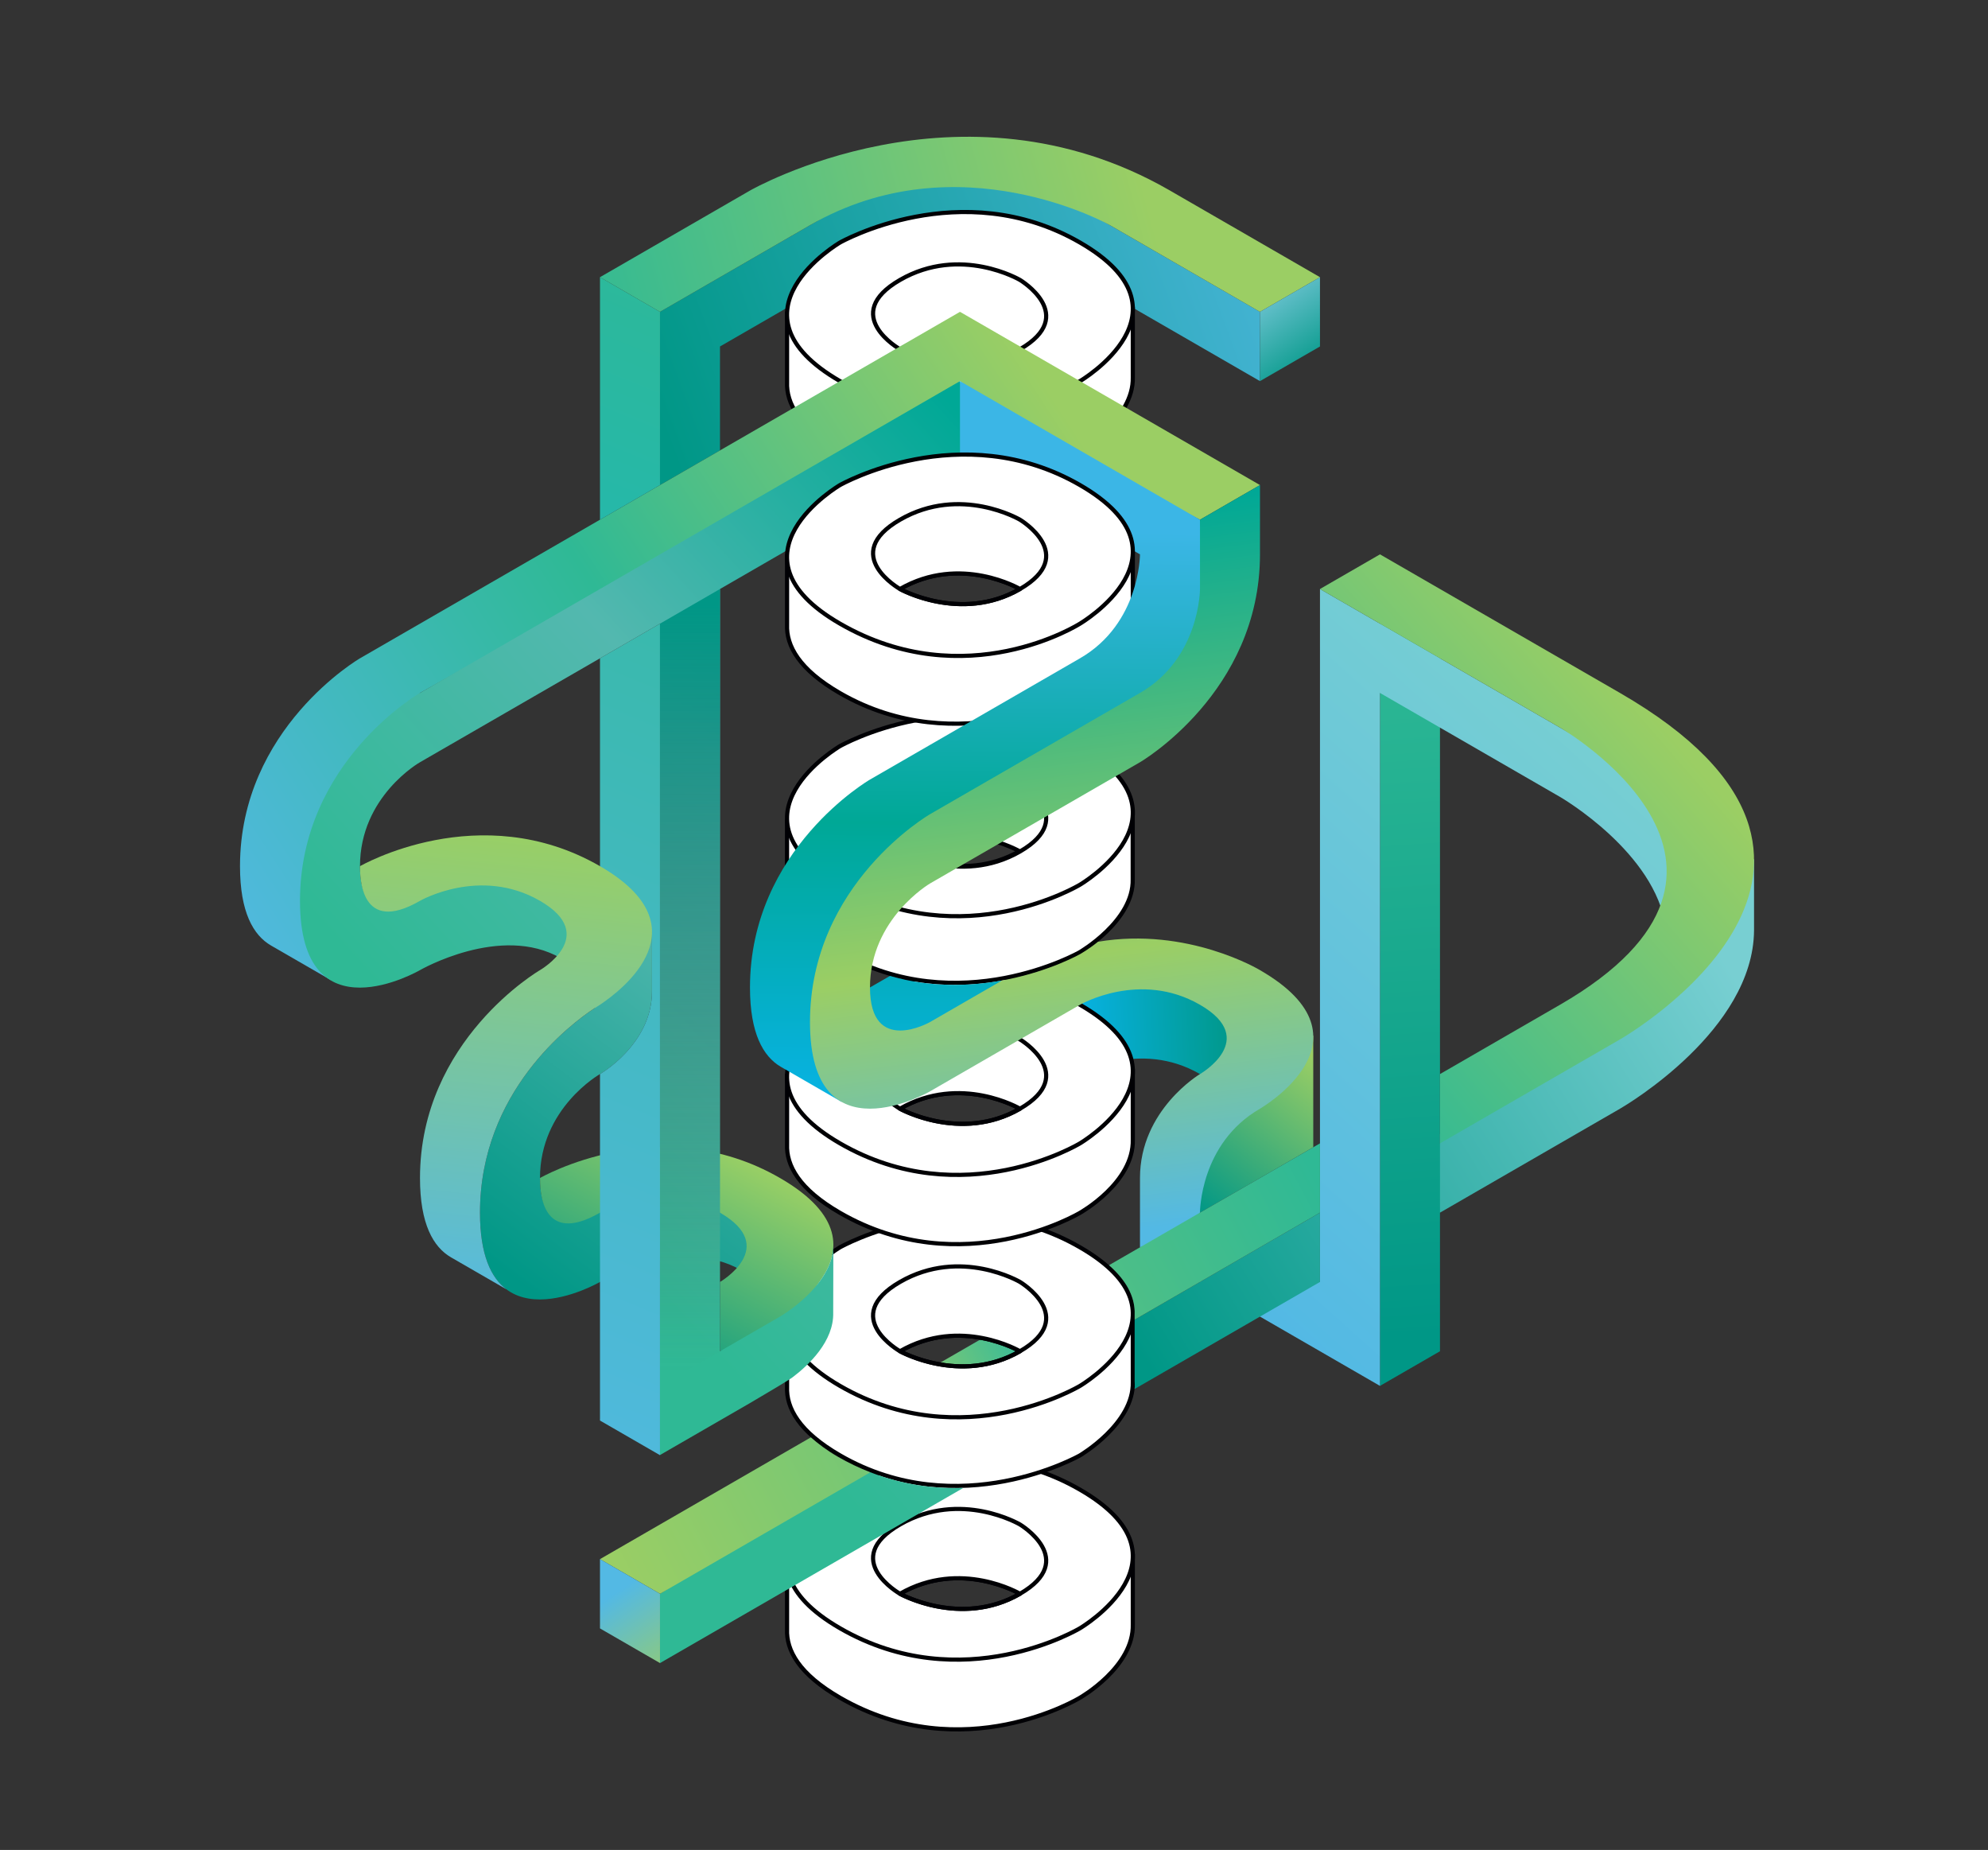 <?xml version="1.0" encoding="UTF-8" standalone="no"?><!DOCTYPE svg PUBLIC "-//W3C//DTD SVG 1.1//EN" "http://www.w3.org/Graphics/SVG/1.1/DTD/svg11.dtd"><svg width="100%" height="100%" viewBox="0 0 718 668" version="1.1" xmlns="http://www.w3.org/2000/svg" xmlns:xlink="http://www.w3.org/1999/xlink" xml:space="preserve" xmlns:serif="http://www.serif.com/" style="fill-rule:evenodd;clip-rule:evenodd;stroke-linecap:round;stroke-linejoin:round;stroke-miterlimit:1.5;"><rect x="0" y="0" width="718" height="668" fill="#333333" stroke="none"/><rect id="Artboard1" x="0" y="0" width="717.475" height="667.024" style="fill:none;"/><path d="M260.036,125.11l0,37.533l-21.669,12.511l0,-62.555l108.348,-62.555l108.348,62.555l0,25.022l-97.513,-56.3l-21.67,0l-75.844,43.789Z" style="fill:url(#_Linear1);"/><path d="M303.719,112.476c4.095,-2.2 44.15,-22.591 84.177,-1.016l13.402,-2.333l7.839,1.803l0,25.263l0,0c0.409,15.058 -19.083,26.515 -19.083,26.515c0,0 -43.643,24.847 -86.678,0c-14.801,-8.545 -19.421,-17.131 -19.113,-24.72l0,-25.088l7.84,-0.803l11.616,0.379Z" style="fill:#fff;stroke:#000004;stroke-width:1.5px;"/><path id="_6" serif:id="6" d="M390.054,137.621c0,0 -43.643,24.847 -86.678,0c-43.036,-24.847 0,-50.044 0,-50.044c0,0 43.728,-24.798 86.678,0c42.951,24.798 0,50.044 0,50.044Z" style="fill:#fff;stroke:#000004;stroke-width:1.5px;"/><path d="M325.062,126.119c-0.011,-0.006 -0.017,-0.009 -0.017,-0.009c0,0 -21.886,-12.386 0,-25.022c21.887,-12.636 43.34,0 43.34,0c0,0 21.297,12.726 0,25.022c-10.887,6.285 -21.968,6.145 -30.201,4.506c8.232,1.639 19.314,1.779 30.201,-4.506c-0.046,-0.027 -21.476,-12.623 -43.34,0l0.017,0.009Zm13.028,4.478l0.094,0.019l-0.026,-0.006l-0.068,-0.013Zm-0.093,-0.019l0.093,0.019l-0.026,-0.005l-0.067,-0.014Zm-0.094,-0.019l0.093,0.019l-0.026,-0.005l-0.067,-0.014Zm-0.093,-0.019l0.092,0.019l-0.026,-0.006l-0.066,-0.013Zm-0.093,-0.02l0.092,0.019l-0.026,-0.005l-0.066,-0.014Zm-0.092,-0.019l0.091,0.019l-0.026,-0.005l-0.065,-0.014Zm-0.093,-0.02l0.091,0.02l-0.026,-0.006l-0.065,-0.014Zm-0.092,-0.019l0.09,0.019l-0.026,-0.005l-0.064,-0.014Zm-0.092,-0.02l0.089,0.019l-0.025,-0.005l-0.064,-0.014Zm-0.092,-0.02l0.089,0.019l-0.025,-0.005l-0.064,-0.014Zm-0.091,-0.02l0.088,0.019l-0.025,-0.005l-0.063,-0.014Zm-0.091,-0.02l0.088,0.019l-0.026,-0.005l-0.062,-0.014Zm-0.136,-0.03l0.133,0.029l-0.026,-0.005l-0.107,-0.024Zm-0.181,-0.041l0.124,0.028l-0.018,-0.004l-0.106,-0.024Zm-0.179,-0.042l0.122,0.029l-0.018,-0.004l-0.104,-0.025Zm-0.179,-0.041l0.121,0.028l-0.018,-0.004l-0.103,-0.024Zm-0.177,-0.042l0.12,0.028l-0.018,-0.004l-0.102,-0.024Zm-0.177,-0.043l0.119,0.029l-0.018,-0.005l-0.101,-0.024Zm-0.175,-0.043l0.117,0.029l-0.018,-0.004l-0.099,-0.025Zm-0.175,-0.043l0.117,0.029l-0.018,-0.004l-0.099,-0.025Zm-0.173,-0.044l0.115,0.029l-0.017,-0.004l-0.098,-0.025Zm-0.172,-0.044l0.114,0.03l-0.018,-0.005l-0.096,-0.025Zm-0.171,-0.044l0.113,0.029l-0.018,-0.004l-0.095,-0.025Zm-0.17,-0.044l0.112,0.029l-0.018,-0.004l-0.094,-0.025Zm-0.168,-0.045l0.11,0.029l-0.018,-0.004l-0.092,-0.025Zm-0.168,-0.045l0.109,0.029l-0.017,-0.004l-0.092,-0.025Zm-0.166,-0.046l0.107,0.03l-0.017,-0.005l-0.09,-0.025Zm-0.166,-0.045l0.107,0.029l-0.017,-0.004l-0.09,-0.025Zm-0.164,-0.046l0.106,0.03l-0.017,-0.005l-0.089,-0.025Zm-0.163,-0.046l0.105,0.03l-0.017,-0.005l-0.088,-0.025Zm-0.161,-0.046l0.103,0.029l-0.017,-0.005l-0.086,-0.024Zm-0.161,-0.047l0.102,0.03l-0.017,-0.005l-0.085,-0.025Zm-0.159,-0.046l0.1,0.029l-0.016,-0.005l-0.084,-0.024Zm-0.158,-0.047l0.099,0.029l-0.017,-0.005l-0.082,-0.024Zm-0.157,-0.047l0.098,0.029l-0.017,-0.005l-0.081,-0.024Zm-0.156,-0.047l0.097,0.029l-0.016,-0.005l-0.081,-0.024Zm-0.154,-0.048l0.095,0.03l-0.016,-0.005l-0.079,-0.025Zm-0.154,-0.047l0.095,0.029l-0.016,-0.005l-0.079,-0.024Zm-0.152,-0.048l0.094,0.03l-0.016,-0.005l-0.078,-0.025Zm-0.15,-0.047l0.092,0.029l-0.016,-0.005l-0.076,-0.024Zm-0.15,-0.048l0.091,0.029l-0.016,-0.005l-0.075,-0.024Zm-0.148,-0.048l0.09,0.029l-0.016,-0.005l-0.074,-0.024Zm-0.147,-0.048l0.089,0.029l-0.016,-0.005l-0.073,-0.024Zm-0.146,-0.047l0.088,0.029l-0.016,-0.006l-0.072,-0.023Zm-0.144,-0.048l0.087,0.029l-0.016,-0.006l-0.071,-0.023Zm-0.143,-0.048l0.085,0.029l-0.015,-0.006l-0.07,-0.023Zm-0.142,-0.048l0.085,0.029l-0.016,-0.006l-0.069,-0.023Zm-0.14,-0.048l0.083,0.029l-0.015,-0.006l-0.068,-0.023Zm-0.139,-0.048l0.082,0.028l-0.015,-0.005l-0.067,-0.023Zm-0.138,-0.048l0.081,0.029l-0.015,-0.006l-0.066,-0.023Zm-0.137,-0.048l0.08,0.029l-0.014,-0.006l-0.066,-0.023Zm-0.135,-0.047l0.079,0.028l-0.014,-0.005l-0.065,-0.023Zm-0.133,-0.048l0.077,0.028l-0.014,-0.005l-0.063,-0.023Zm-0.133,-0.047l0.077,0.027l-0.014,-0.005l-0.063,-0.022Zm-0.131,-0.048l0.076,0.028l-0.014,-0.006l-0.062,-0.022Zm-0.129,-0.047l0.074,0.027l-0.014,-0.005l-0.06,-0.022Zm-0.128,-0.048l0.073,0.028l-0.014,-0.006l-0.059,-0.022Zm-0.127,-0.047l0.072,0.027l-0.014,-0.005l-0.058,-0.022Zm-0.126,-0.047l0.072,0.027l-0.014,-0.005l-0.058,-0.022Zm-0.124,-0.046l0.071,0.026l-0.014,-0.005l-0.057,-0.021Zm-0.122,-0.047l0.069,0.027l-0.013,-0.006l-0.056,-0.021Zm-0.121,-0.046l0.068,0.026l-0.013,-0.005l-0.055,-0.021Zm-0.12,-0.046l0.067,0.026l-0.013,-0.006l-0.054,-0.02Zm-0.118,-0.046l0.066,0.025l-0.013,-0.005l-0.053,-0.02Zm-0.117,-0.046l0.065,0.025l-0.013,-0.005l-0.052,-0.02Zm-0.115,-0.046l0.064,0.026l-0.013,-0.005l-0.051,-0.021Zm-0.114,-0.045l0.063,0.025l-0.013,-0.005l-0.05,-0.02Zm-0.112,-0.045l0.062,0.025l-0.013,-0.005l-0.049,-0.02Zm-0.111,-0.044l0.061,0.024l-0.013,-0.005l-0.048,-0.019Zm-0.109,-0.045l0.06,0.025l-0.013,-0.005l-0.047,-0.02Zm-0.108,-0.044l0.059,0.024l-0.012,-0.005l-0.047,-0.019Zm-0.107,-0.044l0.058,0.024l-0.012,-0.005l-0.046,-0.019Zm-0.104,-0.043l0.057,0.024l-0.012,-0.005l-0.045,-0.019Zm-0.104,-0.043l0.056,0.023l-0.011,-0.005l-0.045,-0.018Zm-0.101,-0.043l0.055,0.023l-0.012,-0.005l-0.043,-0.018Zm-0.101,-0.042l0.054,0.023l-0.011,-0.005l-0.043,-0.018Zm-0.098,-0.042l0.053,0.023l-0.011,-0.005l-0.042,-0.018Zm-0.097,-0.042l0.052,0.023l-0.011,-0.005l-0.041,-0.018Zm-0.096,-0.041l0.051,0.022l-0.011,-0.004l-0.04,-0.018Zm-0.094,-0.04l0.05,0.021l-0.01,-0.004l-0.04,-0.017Zm-0.092,-0.041l0.049,0.022l-0.01,-0.005l-0.039,-0.017Zm-0.091,-0.039l0.049,0.021l-0.011,-0.005l-0.038,-0.016Zm-0.089,-0.04l0.047,0.021l-0.01,-0.004l-0.037,-0.017Zm-0.087,-0.038l0.046,0.02l-0.01,-0.004l-0.036,-0.016Zm-0.086,-0.039l0.045,0.02l-0.01,-0.004l-0.035,-0.016Zm-0.084,-0.038l0.044,0.02l-0.01,-0.004l-0.034,-0.016Zm-0.083,-0.037l0.043,0.02l-0.009,-0.005l-0.034,-0.015Zm-0.081,-0.037l0.043,0.02l-0.01,-0.005l-0.033,-0.015Zm-0.079,-0.036l0.041,0.019l-0.009,-0.004l-0.032,-0.015Zm-0.078,-0.036l0.041,0.019l-0.009,-0.004l-0.032,-0.015Zm-0.076,-0.035l0.04,0.019l-0.009,-0.004l-0.031,-0.015Zm-0.074,-0.034l0.039,0.018l-0.009,-0.004l-0.03,-0.014Zm-0.073,-0.034l0.038,0.018l-0.009,-0.004l-0.029,-0.014Zm-0.105,-0.05l0.074,0.035l-0.011,-0.005l-0.063,-0.03Zm-0.135,-0.064l0.068,0.033l-0.008,-0.004l-0.06,-0.029Zm-0.128,-0.061l0.064,0.031l-0.008,-0.004l-0.056,-0.027Zm-0.122,-0.059l0.061,0.03l-0.007,-0.004l-0.054,-0.026Zm-0.114,-0.056l0.058,0.028l-0.007,-0.003l-0.051,-0.025Zm-0.107,-0.052l0.054,0.026l-0.006,-0.003l-0.048,-0.023Zm-0.099,-0.05l0.05,0.025l-0.006,-0.003l-0.044,-0.022Zm-0.093,-0.047l0.046,0.024l-0.005,-0.003l-0.041,-0.021Zm-0.085,-0.043l0.042,0.022l-0.005,-0.003l-0.037,-0.019Zm-0.078,-0.04l0.039,0.02l-0.005,-0.003l-0.034,-0.017Zm-0.071,-0.037l0.036,0.019l-0.005,-0.003l-0.031,-0.016Zm-0.063,-0.033l0.032,0.017l-0.004,-0.002l-0.028,-0.015Zm-0.055,-0.029l0.028,0.015l-0.004,-0.002l-0.024,-0.013Zm-0.048,-0.025l0.024,0.013l-0.003,-0.002l-0.021,-0.011Zm-0.04,-0.022l0.021,0.011l-0.003,-0.001l-0.018,-0.01Zm-0.047,-0.025l0.032,0.017l-0.003,-0.001l-0.029,-0.016Z" style="fill:#fff;stroke:#000004;stroke-width:1.5px;"/><path d="M390.054,387.841c0,0 21.511,-12.607 43.343,-0.002c9.557,5.518 18.83,-1.635 18.83,-1.635l2.157,-17.235l-16.638,-16.148l-33.592,-3.296l-18.777,8.292l4.677,30.024Z" style="fill:url(#_Linear2);"/><path d="M303.719,562.807c2.734,-1.469 30.215,36.195 53.831,31.465c33.701,-6.748 17.044,-39.651 30.346,-32.481l13.402,-2.333l7.839,1.803l0,25.262l0,0.001c0.418,15.424 -19.083,26.515 -19.083,26.515c0,0 -42.125,25.723 -86.678,0c-14.801,-8.545 -19.421,-17.132 -19.113,-24.72l0,-25.088l7.84,-0.803l11.616,0.379Z" style="fill:#fff;stroke:#000004;stroke-width:1.5px;"/><path id="_1" serif:id="1" d="M390.054,587.952c0,0 -42.463,25.528 -86.678,0c-43.036,-24.847 0,-50.044 0,-50.044c0,0 43.728,-24.798 86.678,0c42.951,24.798 0,50.044 0,50.044Zm-65.009,-12.446c21.864,-12.623 43.294,-0.027 43.34,0c-21.276,12.283 -43.293,0.026 -43.34,0Z" style="fill:#fff;stroke:#000004;stroke-width:1.5px;"/><path d="M325.062,575.515c-0.011,-0.006 -0.017,-0.009 -0.017,-0.009c0,0 -21.886,-12.386 0,-25.022c21.887,-12.636 43.34,0 43.34,0c0,0 21.297,12.726 0,25.022c-10.887,6.286 -21.968,6.145 -30.201,4.506c8.232,1.639 19.314,1.779 30.201,-4.506c-0.046,-0.027 -21.476,-12.623 -43.34,0l0.017,0.009Zm13.028,4.478l0.094,0.019l-0.026,-0.005l-0.068,-0.014Zm-0.093,-0.019l0.093,0.019l-0.026,-0.005l-0.067,-0.014Zm-0.094,-0.019l0.093,0.019l-0.026,-0.005l-0.067,-0.014Zm-0.093,-0.019l0.092,0.019l-0.026,-0.006l-0.066,-0.013Zm-0.093,-0.02l0.092,0.019l-0.026,-0.005l-0.066,-0.014Zm-0.092,-0.019l0.091,0.019l-0.026,-0.005l-0.065,-0.014Zm-0.093,-0.019l0.091,0.019l-0.026,-0.006l-0.065,-0.013Zm-0.092,-0.02l0.09,0.019l-0.026,-0.005l-0.064,-0.014Zm-0.092,-0.02l0.089,0.019l-0.025,-0.005l-0.064,-0.014Zm-0.092,-0.02l0.089,0.019l-0.025,-0.005l-0.064,-0.014Zm-0.091,-0.02l0.088,0.02l-0.025,-0.006l-0.063,-0.014Zm-0.091,-0.02l0.088,0.019l-0.026,-0.005l-0.062,-0.014Zm-0.136,-0.03l0.133,0.029l-0.026,-0.005l-0.107,-0.024Zm-0.181,-0.041l0.124,0.028l-0.018,-0.004l-0.106,-0.024Zm-0.179,-0.042l0.122,0.029l-0.018,-0.004l-0.104,-0.025Zm-0.179,-0.041l0.121,0.028l-0.018,-0.004l-0.103,-0.024Zm-0.177,-0.042l0.12,0.028l-0.018,-0.004l-0.102,-0.024Zm-0.177,-0.043l0.119,0.029l-0.018,-0.004l-0.101,-0.025Zm-0.175,-0.043l0.117,0.029l-0.018,-0.004l-0.099,-0.025Zm-0.175,-0.043l0.117,0.029l-0.018,-0.004l-0.099,-0.025Zm-0.173,-0.044l0.115,0.03l-0.017,-0.005l-0.098,-0.025Zm-0.172,-0.043l0.114,0.029l-0.018,-0.005l-0.096,-0.024Zm-0.171,-0.045l0.113,0.03l-0.018,-0.005l-0.095,-0.025Zm-0.17,-0.044l0.112,0.029l-0.018,-0.004l-0.094,-0.025Zm-0.168,-0.045l0.11,0.029l-0.018,-0.004l-0.092,-0.025Zm-0.168,-0.045l0.109,0.029l-0.017,-0.004l-0.092,-0.025Zm-0.166,-0.045l0.107,0.029l-0.017,-0.005l-0.09,-0.024Zm-0.166,-0.046l0.107,0.029l-0.017,-0.004l-0.09,-0.025Zm-0.164,-0.046l0.106,0.03l-0.017,-0.005l-0.089,-0.025Zm-0.163,-0.046l0.105,0.03l-0.017,-0.005l-0.088,-0.025Zm-0.161,-0.046l0.103,0.029l-0.017,-0.004l-0.086,-0.025Zm-0.161,-0.047l0.102,0.03l-0.017,-0.005l-0.085,-0.025Zm-0.159,-0.046l0.1,0.029l-0.016,-0.005l-0.084,-0.024Zm-0.158,-0.047l0.099,0.029l-0.017,-0.005l-0.082,-0.024Zm-0.157,-0.047l0.098,0.029l-0.017,-0.005l-0.081,-0.024Zm-0.156,-0.047l0.097,0.029l-0.016,-0.005l-0.081,-0.024Zm-0.154,-0.048l0.095,0.03l-0.016,-0.005l-0.079,-0.025Zm-0.154,-0.047l0.095,0.029l-0.016,-0.005l-0.079,-0.024Zm-0.152,-0.048l0.094,0.03l-0.016,-0.005l-0.078,-0.025Zm-0.15,-0.047l0.092,0.029l-0.016,-0.005l-0.076,-0.024Zm-0.15,-0.048l0.091,0.029l-0.016,-0.005l-0.075,-0.024Zm-0.148,-0.048l0.09,0.029l-0.016,-0.005l-0.074,-0.024Zm-0.147,-0.047l0.089,0.029l-0.016,-0.006l-0.073,-0.023Zm-0.146,-0.048l0.088,0.029l-0.016,-0.005l-0.072,-0.024Zm-0.144,-0.048l0.087,0.029l-0.016,-0.005l-0.071,-0.024Zm-0.143,-0.048l0.085,0.029l-0.015,-0.006l-0.07,-0.023Zm-0.142,-0.048l0.085,0.029l-0.016,-0.006l-0.069,-0.023Zm-0.14,-0.048l0.083,0.029l-0.015,-0.006l-0.068,-0.023Zm-0.139,-0.048l0.082,0.029l-0.015,-0.006l-0.067,-0.023Zm-0.138,-0.048l0.081,0.029l-0.015,-0.006l-0.066,-0.023Zm-0.137,-0.047l0.08,0.028l-0.014,-0.005l-0.066,-0.023Zm-0.135,-0.048l0.079,0.028l-0.014,-0.005l-0.065,-0.023Zm-0.133,-0.048l0.077,0.028l-0.014,-0.005l-0.063,-0.023Zm-0.133,-0.047l0.077,0.027l-0.014,-0.005l-0.063,-0.022Zm-0.131,-0.048l0.076,0.028l-0.014,-0.006l-0.062,-0.022Zm-0.129,-0.047l0.074,0.027l-0.014,-0.005l-0.06,-0.022Zm-0.128,-0.047l0.073,0.027l-0.014,-0.005l-0.059,-0.022Zm-0.127,-0.047l0.072,0.026l-0.014,-0.005l-0.058,-0.021Zm-0.126,-0.047l0.072,0.026l-0.014,-0.005l-0.058,-0.021Zm-0.124,-0.047l0.071,0.026l-0.014,-0.005l-0.057,-0.021Zm-0.122,-0.047l0.069,0.027l-0.013,-0.006l-0.056,-0.021Zm-0.121,-0.046l0.068,0.026l-0.013,-0.005l-0.055,-0.021Zm-0.12,-0.046l0.067,0.026l-0.013,-0.005l-0.054,-0.021Zm-0.118,-0.046l0.066,0.025l-0.013,-0.005l-0.053,-0.02Zm-0.117,-0.046l0.065,0.026l-0.013,-0.006l-0.052,-0.02Zm-0.115,-0.046l0.064,0.026l-0.013,-0.005l-0.051,-0.021Zm-0.114,-0.045l0.063,0.025l-0.013,-0.005l-0.05,-0.02Zm-0.112,-0.045l0.062,0.025l-0.013,-0.005l-0.049,-0.02Zm-0.111,-0.044l0.061,0.024l-0.013,-0.005l-0.048,-0.019Zm-0.109,-0.045l0.06,0.025l-0.013,-0.005l-0.047,-0.02Zm-0.108,-0.044l0.059,0.024l-0.012,-0.005l-0.047,-0.019Zm-0.107,-0.044l0.058,0.024l-0.012,-0.005l-0.046,-0.019Zm-0.104,-0.043l0.057,0.024l-0.012,-0.005l-0.045,-0.019Zm-0.104,-0.043l0.056,0.023l-0.011,-0.004l-0.045,-0.019Zm-0.101,-0.043l0.055,0.023l-0.012,-0.004l-0.043,-0.019Zm-0.101,-0.042l0.054,0.023l-0.011,-0.005l-0.043,-0.018Zm-0.098,-0.042l0.053,0.023l-0.011,-0.005l-0.042,-0.018Zm-0.097,-0.041l0.052,0.022l-0.011,-0.005l-0.041,-0.017Zm-0.096,-0.042l0.051,0.022l-0.011,-0.004l-0.04,-0.018Zm-0.094,-0.04l0.05,0.022l-0.01,-0.005l-0.04,-0.017Zm-0.092,-0.04l0.049,0.021l-0.01,-0.005l-0.039,-0.016Zm-0.091,-0.04l0.049,0.021l-0.011,-0.005l-0.038,-0.016Zm-0.089,-0.04l0.047,0.021l-0.01,-0.004l-0.037,-0.017Zm-0.087,-0.038l0.046,0.02l-0.01,-0.004l-0.036,-0.016Zm-0.086,-0.039l0.045,0.021l-0.01,-0.005l-0.035,-0.016Zm-0.084,-0.037l0.044,0.019l-0.01,-0.004l-0.034,-0.015Zm-0.083,-0.038l0.043,0.02l-0.009,-0.005l-0.034,-0.015Zm-0.081,-0.037l0.043,0.02l-0.01,-0.005l-0.033,-0.015Zm-0.079,-0.036l0.041,0.019l-0.009,-0.004l-0.032,-0.015Zm-0.078,-0.035l0.041,0.018l-0.009,-0.004l-0.032,-0.014Zm-0.076,-0.036l0.04,0.019l-0.009,-0.004l-0.031,-0.015Zm-0.074,-0.034l0.039,0.018l-0.009,-0.004l-0.03,-0.014Zm-0.073,-0.034l0.038,0.018l-0.009,-0.004l-0.029,-0.014Zm-0.105,-0.05l0.074,0.036l-0.011,-0.006l-0.063,-0.03Zm-0.135,-0.064l0.068,0.033l-0.008,-0.004l-0.06,-0.029Zm-0.128,-0.061l0.064,0.031l-0.008,-0.004l-0.056,-0.027Zm-0.122,-0.059l0.061,0.03l-0.007,-0.004l-0.054,-0.026Zm-0.114,-0.056l0.058,0.029l-0.007,-0.004l-0.051,-0.025Zm-0.107,-0.052l0.054,0.026l-0.006,-0.003l-0.048,-0.023Zm-0.099,-0.05l0.05,0.025l-0.006,-0.003l-0.044,-0.022Zm-0.093,-0.047l0.046,0.024l-0.005,-0.003l-0.041,-0.021Zm-0.085,-0.043l0.042,0.022l-0.005,-0.003l-0.037,-0.019Zm-0.078,-0.04l0.039,0.02l-0.005,-0.002l-0.034,-0.018Zm-0.071,-0.037l0.036,0.019l-0.005,-0.002l-0.031,-0.017Zm-0.063,-0.032l0.032,0.016l-0.004,-0.002l-0.028,-0.014Zm-0.055,-0.03l0.028,0.015l-0.004,-0.002l-0.024,-0.013Zm-0.048,-0.025l0.024,0.013l-0.003,-0.002l-0.021,-0.011Zm-0.04,-0.022l0.021,0.012l-0.003,-0.002l-0.018,-0.01Zm-0.047,-0.025l0.032,0.017l-0.003,-0.001l-0.029,-0.016Z" style="fill:#fff;stroke:#000004;stroke-width:1.5px;"/><path d="M325.045,500.44c4.096,-2.201 18.253,-3.507 50.509,0.353l25.744,-28.847l7.839,1.803l0,25.263l0,0c0.409,15.058 -19.083,26.515 -19.083,26.515c0,0 -43.643,24.847 -86.678,0c-14.801,-8.545 -19.421,-17.131 -19.113,-24.72l0,-25.088l7.84,-0.803l32.942,25.524Z" style="fill:#fff;stroke:#000004;stroke-width:1.5px;"/><path d="M368.385,475.418l-35.135,20.285l10.486,6.457l25.311,-2.103l10.183,-9.768l-10.845,-14.871Z" style="fill:url(#_Linear3);"/><path id="_2" serif:id="2" d="M390.054,500.44c0,0 -42.494,25.51 -86.678,0c-43.036,-24.847 0,-50.044 0,-50.044c0,0 43.728,-24.798 86.678,0c42.951,24.798 0,50.044 0,50.044Zm-65.009,-12.511c21.864,-12.623 43.294,-0.027 43.34,0c-21.276,12.283 -43.293,0.026 -43.34,0Z" style="fill:#fff;stroke:#000004;stroke-width:1.5px;"/><path d="M325.062,487.938c-0.011,-0.006 -0.017,-0.009 -0.017,-0.009c0,0 -21.886,-12.386 0,-25.022c21.887,-12.636 43.34,0 43.34,0c0,0 21.297,12.726 0,25.022c-10.887,6.286 -21.968,6.145 -30.201,4.506c8.232,1.639 19.314,1.78 30.201,-4.506c-0.046,-0.026 -21.476,-12.623 -43.34,0l0.017,0.009Zm13.028,4.478l0.094,0.019l-0.026,-0.005l-0.068,-0.014Zm-0.093,-0.019l0.093,0.019l-0.026,-0.005l-0.067,-0.014Zm-0.094,-0.019l0.093,0.019l-0.026,-0.005l-0.067,-0.014Zm-0.093,-0.019l0.092,0.019l-0.026,-0.005l-0.066,-0.014Zm-0.093,-0.019l0.092,0.019l-0.026,-0.006l-0.066,-0.013Zm-0.092,-0.02l0.091,0.019l-0.026,-0.005l-0.065,-0.014Zm-0.093,-0.019l0.091,0.019l-0.026,-0.006l-0.065,-0.013Zm-0.092,-0.02l0.09,0.019l-0.026,-0.005l-0.064,-0.014Zm-0.092,-0.02l0.089,0.019l-0.025,-0.005l-0.064,-0.014Zm-0.092,-0.02l0.089,0.02l-0.025,-0.006l-0.064,-0.014Zm-0.091,-0.02l0.088,0.02l-0.025,-0.006l-0.063,-0.014Zm-0.091,-0.02l0.088,0.02l-0.026,-0.006l-0.062,-0.014Zm-0.136,-0.03l0.133,0.029l-0.026,-0.005l-0.107,-0.024Zm-0.181,-0.041l0.124,0.028l-0.018,-0.004l-0.106,-0.024Zm-0.179,-0.041l0.122,0.028l-0.018,-0.004l-0.104,-0.024Zm-0.179,-0.042l0.121,0.028l-0.018,-0.004l-0.103,-0.024Zm-0.177,-0.042l0.12,0.028l-0.018,-0.004l-0.102,-0.024Zm-0.177,-0.043l0.119,0.029l-0.018,-0.004l-0.101,-0.025Zm-0.175,-0.043l0.117,0.029l-0.018,-0.004l-0.099,-0.025Zm-0.175,-0.043l0.117,0.029l-0.018,-0.004l-0.099,-0.025Zm-0.173,-0.043l0.115,0.029l-0.017,-0.005l-0.098,-0.024Zm-0.172,-0.044l0.114,0.029l-0.018,-0.005l-0.096,-0.024Zm-0.171,-0.045l0.113,0.03l-0.018,-0.005l-0.095,-0.025Zm-0.17,-0.044l0.112,0.029l-0.018,-0.004l-0.094,-0.025Zm-0.168,-0.045l0.11,0.029l-0.018,-0.004l-0.092,-0.025Zm-0.168,-0.045l0.109,0.029l-0.017,-0.004l-0.092,-0.025Zm-0.166,-0.045l0.107,0.029l-0.017,-0.005l-0.09,-0.024Zm-0.166,-0.046l0.107,0.03l-0.017,-0.005l-0.09,-0.025Zm-0.164,-0.046l0.106,0.03l-0.017,-0.005l-0.089,-0.025Zm-0.163,-0.046l0.105,0.03l-0.017,-0.005l-0.088,-0.025Zm-0.161,-0.046l0.103,0.029l-0.017,-0.004l-0.086,-0.025Zm-0.161,-0.047l0.102,0.03l-0.017,-0.005l-0.085,-0.025Zm-0.159,-0.046l0.1,0.029l-0.016,-0.005l-0.084,-0.024Zm-0.158,-0.047l0.099,0.029l-0.017,-0.004l-0.082,-0.025Zm-0.157,-0.047l0.098,0.029l-0.017,-0.005l-0.081,-0.024Zm-0.156,-0.047l0.097,0.029l-0.016,-0.005l-0.081,-0.024Zm-0.154,-0.048l0.095,0.03l-0.016,-0.005l-0.079,-0.025Zm-0.154,-0.047l0.095,0.029l-0.016,-0.005l-0.079,-0.024Zm-0.152,-0.047l0.094,0.029l-0.016,-0.005l-0.078,-0.024Zm-0.15,-0.048l0.092,0.029l-0.016,-0.005l-0.076,-0.024Zm-0.15,-0.048l0.091,0.029l-0.016,-0.005l-0.075,-0.024Zm-0.148,-0.048l0.09,0.03l-0.016,-0.006l-0.074,-0.024Zm-0.147,-0.047l0.089,0.029l-0.016,-0.005l-0.073,-0.024Zm-0.146,-0.048l0.088,0.029l-0.016,-0.005l-0.072,-0.024Zm-0.144,-0.048l0.087,0.029l-0.016,-0.005l-0.071,-0.024Zm-0.143,-0.048l0.085,0.029l-0.015,-0.005l-0.07,-0.024Zm-0.142,-0.048l0.085,0.029l-0.016,-0.005l-0.069,-0.024Zm-0.14,-0.048l0.083,0.029l-0.015,-0.005l-0.068,-0.024Zm-0.139,-0.048l0.082,0.029l-0.015,-0.005l-0.067,-0.024Zm-0.138,-0.048l0.081,0.029l-0.015,-0.005l-0.066,-0.024Zm-0.137,-0.047l0.08,0.028l-0.014,-0.005l-0.066,-0.023Zm-0.135,-0.048l0.079,0.028l-0.014,-0.005l-0.065,-0.023Zm-0.133,-0.048l0.077,0.028l-0.014,-0.005l-0.063,-0.023Zm-0.133,-0.047l0.077,0.027l-0.014,-0.005l-0.063,-0.022Zm-0.131,-0.048l0.076,0.028l-0.014,-0.005l-0.062,-0.023Zm-0.129,-0.047l0.074,0.027l-0.014,-0.005l-0.06,-0.022Zm-0.128,-0.047l0.073,0.027l-0.014,-0.005l-0.059,-0.022Zm-0.127,-0.047l0.072,0.027l-0.014,-0.006l-0.058,-0.021Zm-0.126,-0.047l0.072,0.026l-0.014,-0.005l-0.058,-0.021Zm-0.124,-0.047l0.071,0.027l-0.014,-0.006l-0.057,-0.021Zm-0.122,-0.047l0.069,0.027l-0.013,-0.005l-0.056,-0.022Zm-0.121,-0.046l0.068,0.026l-0.013,-0.005l-0.055,-0.021Zm-0.12,-0.046l0.067,0.026l-0.013,-0.005l-0.054,-0.021Zm-0.118,-0.046l0.066,0.026l-0.013,-0.006l-0.053,-0.02Zm-0.117,-0.046l0.065,0.026l-0.013,-0.005l-0.052,-0.021Zm-0.115,-0.045l0.064,0.025l-0.013,-0.005l-0.051,-0.02Zm-0.114,-0.046l0.063,0.025l-0.013,-0.005l-0.05,-0.02Zm-0.112,-0.045l0.062,0.025l-0.013,-0.005l-0.049,-0.02Zm-0.111,-0.044l0.061,0.024l-0.013,-0.005l-0.048,-0.019Zm-0.109,-0.045l0.06,0.025l-0.013,-0.005l-0.047,-0.02Zm-0.108,-0.044l0.059,0.024l-0.012,-0.005l-0.047,-0.019Zm-0.107,-0.043l0.058,0.023l-0.012,-0.004l-0.046,-0.019Zm-0.104,-0.044l0.057,0.024l-0.012,-0.005l-0.045,-0.019Zm-0.104,-0.043l0.056,0.023l-0.011,-0.004l-0.045,-0.019Zm-0.101,-0.043l0.055,0.024l-0.012,-0.005l-0.043,-0.019Zm-0.101,-0.042l0.054,0.023l-0.011,-0.005l-0.043,-0.018Zm-0.098,-0.042l0.053,0.023l-0.011,-0.005l-0.042,-0.018Zm-0.097,-0.041l0.052,0.022l-0.011,-0.005l-0.041,-0.017Zm-0.096,-0.041l0.051,0.022l-0.011,-0.005l-0.04,-0.017Zm-0.094,-0.041l0.05,0.022l-0.01,-0.005l-0.04,-0.017Zm-0.092,-0.04l0.049,0.021l-0.01,-0.005l-0.039,-0.016Zm-0.091,-0.04l0.049,0.021l-0.011,-0.005l-0.038,-0.016Zm-0.089,-0.039l0.047,0.02l-0.01,-0.004l-0.037,-0.016Zm-0.087,-0.039l0.046,0.02l-0.01,-0.004l-0.036,-0.016Zm-0.086,-0.039l0.045,0.021l-0.01,-0.005l-0.035,-0.016Zm-0.084,-0.037l0.044,0.02l-0.01,-0.005l-0.034,-0.015Zm-0.083,-0.038l0.043,0.02l-0.009,-0.004l-0.034,-0.016Zm-0.081,-0.036l0.043,0.019l-0.01,-0.004l-0.033,-0.015Zm-0.079,-0.037l0.041,0.019l-0.009,-0.004l-0.032,-0.015Zm-0.078,-0.035l0.041,0.018l-0.009,-0.004l-0.032,-0.014Zm-0.076,-0.035l0.04,0.018l-0.009,-0.004l-0.031,-0.014Zm-0.074,-0.035l0.039,0.018l-0.009,-0.004l-0.03,-0.014Zm-0.073,-0.034l0.038,0.018l-0.009,-0.004l-0.029,-0.014Zm-0.105,-0.05l0.074,0.036l-0.011,-0.006l-0.063,-0.03Zm-0.135,-0.064l0.068,0.033l-0.008,-0.004l-0.06,-0.029Zm-0.128,-0.061l0.064,0.031l-0.008,-0.004l-0.056,-0.027Zm-0.122,-0.059l0.061,0.03l-0.007,-0.004l-0.054,-0.026Zm-0.114,-0.055l0.058,0.028l-0.007,-0.004l-0.051,-0.024Zm-0.107,-0.053l0.054,0.026l-0.006,-0.003l-0.048,-0.023Zm-0.099,-0.05l0.05,0.025l-0.006,-0.003l-0.044,-0.022Zm-0.093,-0.047l0.046,0.024l-0.005,-0.003l-0.041,-0.021Zm-0.085,-0.043l0.042,0.022l-0.005,-0.003l-0.037,-0.019Zm-0.078,-0.04l0.039,0.02l-0.005,-0.002l-0.034,-0.018Zm-0.071,-0.036l0.036,0.018l-0.005,-0.002l-0.031,-0.016Zm-0.063,-0.033l0.032,0.016l-0.004,-0.002l-0.028,-0.014Zm-0.055,-0.03l0.028,0.015l-0.004,-0.002l-0.024,-0.013Zm-0.048,-0.025l0.024,0.013l-0.003,-0.002l-0.021,-0.011Zm-0.04,-0.021l0.021,0.011l-0.003,-0.002l-0.018,-0.009Zm-0.047,-0.026l0.032,0.018l-0.003,-0.002l-0.029,-0.016Z" style="fill:#fff;stroke:#000004;stroke-width:1.5px;"/><path d="M303.719,387.718c4.095,-2.2 17.876,31.403 72.188,16.977l25.391,-20.326l7.839,1.803l0,25.263l0,0c0.424,15.615 -19.083,26.515 -19.083,26.515c0,0 -42.589,25.455 -86.678,0c-14.801,-8.545 -19.421,-17.131 -19.113,-24.72l0,-25.088l7.84,-0.803l11.616,0.379Z" style="fill:#fff;stroke:#000004;stroke-width:1.5px;"/><path id="_3" serif:id="3" d="M390.054,412.863c0,0 -42.266,25.641 -86.678,0c-43.036,-24.847 0,-50.044 0,-50.044c0,0 43.728,-24.798 86.678,0c42.951,24.798 0,50.044 0,50.044Zm-65.009,-12.511c21.864,-12.623 43.294,-0.027 43.34,0c-21.276,12.283 -43.293,0.026 -43.34,0Z" style="fill:#fff;stroke:#000004;stroke-width:1.5px;"/><path d="M325.062,400.361c-0.011,-0.006 -0.017,-0.009 -0.017,-0.009c0,0 -21.886,-12.386 0,-25.022c21.887,-12.636 43.34,0 43.34,0c0,0 21.297,12.726 0,25.022c-10.887,6.285 -21.968,6.145 -30.201,4.506c8.232,1.639 19.314,1.779 30.201,-4.506c-0.046,-0.027 -21.476,-12.623 -43.34,0l0.017,0.009Zm13.028,4.478l0.094,0.019l-0.026,-0.006l-0.068,-0.013Zm-0.093,-0.019l0.093,0.019l-0.026,-0.005l-0.067,-0.014Zm-0.094,-0.019l0.093,0.019l-0.026,-0.005l-0.067,-0.014Zm-0.093,-0.019l0.092,0.019l-0.026,-0.006l-0.066,-0.013Zm-0.093,-0.02l0.092,0.019l-0.026,-0.005l-0.066,-0.014Zm-0.092,-0.019l0.091,0.019l-0.026,-0.005l-0.065,-0.014Zm-0.093,-0.02l0.091,0.02l-0.026,-0.006l-0.065,-0.014Zm-0.092,-0.019l0.09,0.019l-0.026,-0.005l-0.064,-0.014Zm-0.092,-0.02l0.089,0.019l-0.025,-0.005l-0.064,-0.014Zm-0.092,-0.02l0.089,0.019l-0.025,-0.005l-0.064,-0.014Zm-0.091,-0.02l0.088,0.019l-0.025,-0.005l-0.063,-0.014Zm-0.091,-0.02l0.088,0.019l-0.026,-0.005l-0.062,-0.014Zm-0.136,-0.03l0.133,0.029l-0.026,-0.005l-0.107,-0.024Zm-0.181,-0.041l0.124,0.028l-0.018,-0.004l-0.106,-0.024Zm-0.179,-0.042l0.122,0.029l-0.018,-0.004l-0.104,-0.025Zm-0.179,-0.041l0.121,0.028l-0.018,-0.004l-0.103,-0.024Zm-0.177,-0.042l0.12,0.028l-0.018,-0.004l-0.102,-0.024Zm-0.177,-0.043l0.119,0.029l-0.018,-0.005l-0.101,-0.024Zm-0.175,-0.043l0.117,0.029l-0.018,-0.004l-0.099,-0.025Zm-0.175,-0.043l0.117,0.029l-0.018,-0.004l-0.099,-0.025Zm-0.173,-0.044l0.115,0.029l-0.017,-0.004l-0.098,-0.025Zm-0.172,-0.044l0.114,0.03l-0.018,-0.005l-0.096,-0.025Zm-0.171,-0.044l0.113,0.029l-0.018,-0.004l-0.095,-0.025Zm-0.17,-0.044l0.112,0.029l-0.018,-0.004l-0.094,-0.025Zm-0.168,-0.045l0.11,0.029l-0.018,-0.004l-0.092,-0.025Zm-0.168,-0.045l0.109,0.029l-0.017,-0.004l-0.092,-0.025Zm-0.166,-0.046l0.107,0.03l-0.017,-0.005l-0.09,-0.025Zm-0.166,-0.045l0.107,0.029l-0.017,-0.004l-0.09,-0.025Zm-0.164,-0.046l0.106,0.03l-0.017,-0.005l-0.089,-0.025Zm-0.163,-0.046l0.105,0.03l-0.017,-0.005l-0.088,-0.025Zm-0.161,-0.046l0.103,0.029l-0.017,-0.005l-0.086,-0.024Zm-0.161,-0.047l0.102,0.03l-0.017,-0.005l-0.085,-0.025Zm-0.159,-0.046l0.1,0.029l-0.016,-0.005l-0.084,-0.024Zm-0.158,-0.047l0.099,0.029l-0.017,-0.005l-0.082,-0.024Zm-0.157,-0.047l0.098,0.029l-0.017,-0.005l-0.081,-0.024Zm-0.156,-0.047l0.097,0.029l-0.016,-0.005l-0.081,-0.024Zm-0.154,-0.048l0.095,0.03l-0.016,-0.005l-0.079,-0.025Zm-0.154,-0.047l0.095,0.029l-0.016,-0.005l-0.079,-0.024Zm-0.152,-0.048l0.094,0.03l-0.016,-0.005l-0.078,-0.025Zm-0.15,-0.047l0.092,0.029l-0.016,-0.005l-0.076,-0.024Zm-0.15,-0.048l0.091,0.029l-0.016,-0.005l-0.075,-0.024Zm-0.148,-0.048l0.09,0.029l-0.016,-0.005l-0.074,-0.024Zm-0.147,-0.048l0.089,0.029l-0.016,-0.005l-0.073,-0.024Zm-0.146,-0.047l0.088,0.029l-0.016,-0.006l-0.072,-0.023Zm-0.144,-0.048l0.087,0.029l-0.016,-0.006l-0.071,-0.023Zm-0.143,-0.048l0.085,0.029l-0.015,-0.006l-0.07,-0.023Zm-0.142,-0.048l0.085,0.029l-0.016,-0.006l-0.069,-0.023Zm-0.14,-0.048l0.083,0.029l-0.015,-0.006l-0.068,-0.023Zm-0.139,-0.048l0.082,0.028l-0.015,-0.005l-0.067,-0.023Zm-0.138,-0.048l0.081,0.029l-0.015,-0.006l-0.066,-0.023Zm-0.137,-0.048l0.08,0.029l-0.014,-0.006l-0.066,-0.023Zm-0.135,-0.047l0.079,0.028l-0.014,-0.005l-0.065,-0.023Zm-0.133,-0.048l0.077,0.028l-0.014,-0.005l-0.063,-0.023Zm-0.133,-0.047l0.077,0.027l-0.014,-0.005l-0.063,-0.022Zm-0.131,-0.048l0.076,0.028l-0.014,-0.006l-0.062,-0.022Zm-0.129,-0.047l0.074,0.027l-0.014,-0.005l-0.06,-0.022Zm-0.128,-0.048l0.073,0.028l-0.014,-0.006l-0.059,-0.022Zm-0.127,-0.047l0.072,0.027l-0.014,-0.005l-0.058,-0.022Zm-0.126,-0.047l0.072,0.027l-0.014,-0.005l-0.058,-0.022Zm-0.124,-0.046l0.071,0.026l-0.014,-0.005l-0.057,-0.021Zm-0.122,-0.047l0.069,0.027l-0.013,-0.006l-0.056,-0.021Zm-0.121,-0.046l0.068,0.026l-0.013,-0.005l-0.055,-0.021Zm-0.12,-0.046l0.067,0.026l-0.013,-0.006l-0.054,-0.02Zm-0.118,-0.046l0.066,0.025l-0.013,-0.005l-0.053,-0.02Zm-0.117,-0.046l0.065,0.025l-0.013,-0.005l-0.052,-0.02Zm-0.115,-0.046l0.064,0.026l-0.013,-0.005l-0.051,-0.021Zm-0.114,-0.045l0.063,0.025l-0.013,-0.005l-0.05,-0.02Zm-0.112,-0.045l0.062,0.025l-0.013,-0.005l-0.049,-0.02Zm-0.111,-0.044l0.061,0.024l-0.013,-0.005l-0.048,-0.019Zm-0.109,-0.045l0.06,0.025l-0.013,-0.005l-0.047,-0.02Zm-0.108,-0.044l0.059,0.024l-0.012,-0.005l-0.047,-0.019Zm-0.107,-0.044l0.058,0.024l-0.012,-0.005l-0.046,-0.019Zm-0.104,-0.043l0.057,0.024l-0.012,-0.005l-0.045,-0.019Zm-0.104,-0.043l0.056,0.023l-0.011,-0.005l-0.045,-0.018Zm-0.101,-0.043l0.055,0.023l-0.012,-0.005l-0.043,-0.018Zm-0.101,-0.042l0.054,0.023l-0.011,-0.005l-0.043,-0.018Zm-0.098,-0.042l0.053,0.023l-0.011,-0.005l-0.042,-0.018Zm-0.097,-0.042l0.052,0.023l-0.011,-0.005l-0.041,-0.018Zm-0.096,-0.041l0.051,0.022l-0.011,-0.004l-0.04,-0.018Zm-0.094,-0.04l0.05,0.021l-0.01,-0.004l-0.04,-0.017Zm-0.092,-0.041l0.049,0.022l-0.01,-0.005l-0.039,-0.017Zm-0.091,-0.039l0.049,0.021l-0.011,-0.005l-0.038,-0.016Zm-0.089,-0.04l0.047,0.021l-0.01,-0.004l-0.037,-0.017Zm-0.087,-0.038l0.046,0.02l-0.01,-0.004l-0.036,-0.016Zm-0.086,-0.039l0.045,0.02l-0.01,-0.004l-0.035,-0.016Zm-0.084,-0.038l0.044,0.02l-0.01,-0.004l-0.034,-0.016Zm-0.083,-0.037l0.043,0.02l-0.009,-0.005l-0.034,-0.015Zm-0.081,-0.037l0.043,0.02l-0.01,-0.005l-0.033,-0.015Zm-0.079,-0.036l0.041,0.019l-0.009,-0.004l-0.032,-0.015Zm-0.078,-0.036l0.041,0.019l-0.009,-0.004l-0.032,-0.015Zm-0.076,-0.035l0.04,0.019l-0.009,-0.004l-0.031,-0.015Zm-0.074,-0.034l0.039,0.018l-0.009,-0.004l-0.03,-0.014Zm-0.073,-0.034l0.038,0.018l-0.009,-0.004l-0.029,-0.014Zm-0.105,-0.05l0.074,0.035l-0.011,-0.005l-0.063,-0.03Zm-0.135,-0.064l0.068,0.033l-0.008,-0.004l-0.06,-0.029Zm-0.128,-0.061l0.064,0.031l-0.008,-0.004l-0.056,-0.027Zm-0.122,-0.059l0.061,0.03l-0.007,-0.004l-0.054,-0.026Zm-0.114,-0.056l0.058,0.028l-0.007,-0.003l-0.051,-0.025Zm-0.107,-0.052l0.054,0.026l-0.006,-0.003l-0.048,-0.023Zm-0.099,-0.05l0.05,0.025l-0.006,-0.003l-0.044,-0.022Zm-0.093,-0.047l0.046,0.024l-0.005,-0.003l-0.041,-0.021Zm-0.085,-0.043l0.042,0.022l-0.005,-0.003l-0.037,-0.019Zm-0.078,-0.04l0.039,0.02l-0.005,-0.003l-0.034,-0.017Zm-0.071,-0.037l0.036,0.019l-0.005,-0.003l-0.031,-0.016Zm-0.063,-0.033l0.032,0.017l-0.004,-0.002l-0.028,-0.015Zm-0.055,-0.029l0.028,0.015l-0.004,-0.002l-0.024,-0.013Zm-0.048,-0.025l0.024,0.013l-0.003,-0.002l-0.021,-0.011Zm-0.04,-0.022l0.021,0.011l-0.003,-0.001l-0.018,-0.01Zm-0.047,-0.025l0.032,0.017l-0.003,-0.001l-0.029,-0.016Z" style="fill:#fff;stroke:#000004;stroke-width:1.5px;"/><path d="M303.607,293.623c4.095,-2.201 4.831,30.016 59.058,21.695l38.521,-25.044l7.915,1.923l0,25.263c0.408,15.059 -19.159,26.394 -19.159,26.394c0,0 -43.643,24.847 -86.678,0c-14.801,-8.545 -19.323,-17.115 -19.015,-24.703l0,-22.896l7.742,-3.011l11.616,0.379Z" style="fill:#fff;stroke:#000004;stroke-width:1.5px;"/><path id="_4" serif:id="4" d="M390.054,319.462c0,0 -42.323,25.608 -86.678,0c-43.036,-24.847 0,-50.044 0,-50.044c0,0 43.728,-24.798 86.678,0c42.951,24.797 0,50.044 0,50.044Zm-65.009,-12.198c21.864,-12.623 43.294,-0.027 43.34,0c-21.276,12.283 -43.293,0.026 -43.34,0Z" style="fill:#fff;stroke:#000004;stroke-width:1.5px;"/><path d="M325.062,307.482c-0.011,-0.007 -0.017,-0.01 -0.017,-0.01c0,0 -21.886,-12.385 0,-25.022c21.887,-12.636 43.34,0 43.34,0c0,0 21.297,12.726 0,25.022c-10.887,6.286 -21.968,6.145 -30.201,4.506c8.232,1.639 19.314,1.78 30.201,-4.506c-0.046,-0.026 -21.476,-12.622 -43.34,0l0.017,0.01Zm13.028,4.477l0.094,0.019l-0.026,-0.005l-0.068,-0.014Zm-0.093,-0.019l0.093,0.019l-0.026,-0.005l-0.067,-0.014Zm-0.094,-0.019l0.093,0.019l-0.026,-0.005l-0.067,-0.014Zm-0.093,-0.019l0.092,0.019l-0.026,-0.005l-0.066,-0.014Zm-0.093,-0.019l0.092,0.019l-0.026,-0.006l-0.066,-0.013Zm-0.092,-0.02l0.091,0.019l-0.026,-0.005l-0.065,-0.014Zm-0.093,-0.019l0.091,0.019l-0.026,-0.006l-0.065,-0.013Zm-0.092,-0.02l0.09,0.019l-0.026,-0.005l-0.064,-0.014Zm-0.092,-0.02l0.089,0.02l-0.025,-0.006l-0.064,-0.014Zm-0.092,-0.02l0.089,0.02l-0.025,-0.006l-0.064,-0.014Zm-0.091,-0.02l0.088,0.02l-0.025,-0.006l-0.063,-0.014Zm-0.091,-0.02l0.088,0.02l-0.026,-0.006l-0.062,-0.014Zm-0.136,-0.03l0.133,0.03l-0.026,-0.006l-0.107,-0.024Zm-0.181,-0.041l0.124,0.028l-0.018,-0.004l-0.106,-0.024Zm-0.179,-0.041l0.122,0.028l-0.018,-0.004l-0.104,-0.024Zm-0.179,-0.042l0.121,0.028l-0.018,-0.004l-0.103,-0.024Zm-0.177,-0.042l0.12,0.028l-0.018,-0.004l-0.102,-0.024Zm-0.177,-0.043l0.119,0.029l-0.018,-0.004l-0.101,-0.025Zm-0.175,-0.043l0.117,0.029l-0.018,-0.004l-0.099,-0.025Zm-0.175,-0.043l0.117,0.029l-0.018,-0.004l-0.099,-0.025Zm-0.173,-0.043l0.115,0.029l-0.017,-0.005l-0.098,-0.024Zm-0.172,-0.044l0.114,0.029l-0.018,-0.005l-0.096,-0.024Zm-0.171,-0.044l0.113,0.029l-0.018,-0.005l-0.095,-0.024Zm-0.17,-0.045l0.112,0.029l-0.018,-0.004l-0.094,-0.025Zm-0.168,-0.045l0.11,0.03l-0.018,-0.005l-0.092,-0.025Zm-0.168,-0.045l0.109,0.03l-0.017,-0.005l-0.092,-0.025Zm-0.166,-0.045l0.107,0.029l-0.017,-0.004l-0.09,-0.025Zm-0.166,-0.046l0.107,0.03l-0.017,-0.005l-0.09,-0.025Zm-0.164,-0.046l0.106,0.03l-0.017,-0.005l-0.089,-0.025Zm-0.163,-0.046l0.105,0.03l-0.017,-0.005l-0.088,-0.025Zm-0.161,-0.046l0.103,0.03l-0.017,-0.005l-0.086,-0.025Zm-0.161,-0.046l0.102,0.029l-0.017,-0.005l-0.085,-0.024Zm-0.159,-0.047l0.1,0.029l-0.016,-0.004l-0.084,-0.025Zm-0.158,-0.047l0.099,0.03l-0.017,-0.005l-0.082,-0.025Zm-0.157,-0.047l0.098,0.03l-0.017,-0.005l-0.081,-0.025Zm-0.156,-0.047l0.097,0.029l-0.016,-0.005l-0.081,-0.024Zm-0.154,-0.047l0.095,0.029l-0.016,-0.005l-0.079,-0.024Zm-0.154,-0.048l0.095,0.03l-0.016,-0.005l-0.079,-0.025Zm-0.152,-0.047l0.094,0.029l-0.016,-0.005l-0.078,-0.024Zm-0.15,-0.048l0.092,0.029l-0.016,-0.005l-0.076,-0.024Zm-0.15,-0.048l0.091,0.03l-0.016,-0.006l-0.075,-0.024Zm-0.148,-0.047l0.09,0.029l-0.016,-0.005l-0.074,-0.024Zm-0.147,-0.048l0.089,0.029l-0.016,-0.005l-0.073,-0.024Zm-0.146,-0.048l0.088,0.029l-0.016,-0.005l-0.072,-0.024Zm-0.144,-0.048l0.087,0.029l-0.016,-0.005l-0.071,-0.024Zm-0.143,-0.048l0.085,0.029l-0.015,-0.005l-0.07,-0.024Zm-0.142,-0.048l0.085,0.029l-0.016,-0.005l-0.069,-0.024Zm-0.14,-0.048l0.083,0.029l-0.015,-0.005l-0.068,-0.024Zm-0.139,-0.048l0.082,0.029l-0.015,-0.005l-0.067,-0.024Zm-0.138,-0.047l0.081,0.028l-0.015,-0.005l-0.066,-0.023Zm-0.137,-0.048l0.08,0.028l-0.014,-0.005l-0.066,-0.023Zm-0.135,-0.048l0.079,0.028l-0.014,-0.005l-0.065,-0.023Zm-0.133,-0.048l0.077,0.028l-0.014,-0.005l-0.063,-0.023Zm-0.133,-0.047l0.077,0.028l-0.014,-0.006l-0.063,-0.022Zm-0.131,-0.048l0.076,0.028l-0.014,-0.005l-0.062,-0.023Zm-0.129,-0.047l0.074,0.027l-0.014,-0.005l-0.06,-0.022Zm-0.128,-0.047l0.073,0.027l-0.014,-0.005l-0.059,-0.022Zm-0.127,-0.047l0.072,0.027l-0.014,-0.005l-0.058,-0.022Zm-0.126,-0.047l0.072,0.027l-0.014,-0.006l-0.058,-0.021Zm-0.124,-0.047l0.071,0.027l-0.014,-0.006l-0.057,-0.021Zm-0.122,-0.047l0.069,0.027l-0.013,-0.005l-0.056,-0.022Zm-0.121,-0.046l0.068,0.026l-0.013,-0.005l-0.055,-0.021Zm-0.12,-0.046l0.067,0.026l-0.013,-0.005l-0.054,-0.021Zm-0.118,-0.046l0.066,0.026l-0.013,-0.005l-0.053,-0.021Zm-0.117,-0.046l0.065,0.026l-0.013,-0.005l-0.052,-0.021Zm-0.115,-0.045l0.064,0.025l-0.013,-0.005l-0.051,-0.02Zm-0.114,-0.046l0.063,0.026l-0.013,-0.005l-0.05,-0.021Zm-0.112,-0.044l0.062,0.024l-0.013,-0.005l-0.049,-0.019Zm-0.111,-0.045l0.061,0.024l-0.013,-0.005l-0.048,-0.019Zm-0.109,-0.045l0.06,0.025l-0.013,-0.005l-0.047,-0.02Zm-0.108,-0.044l0.059,0.025l-0.012,-0.005l-0.047,-0.02Zm-0.107,-0.043l0.058,0.024l-0.012,-0.005l-0.046,-0.019Zm-0.104,-0.044l0.057,0.024l-0.012,-0.005l-0.045,-0.019Zm-0.104,-0.043l0.056,0.024l-0.011,-0.005l-0.045,-0.019Zm-0.101,-0.042l0.055,0.023l-0.012,-0.005l-0.043,-0.018Zm-0.101,-0.043l0.054,0.023l-0.011,-0.005l-0.043,-0.018Zm-0.098,-0.042l0.053,0.023l-0.011,-0.005l-0.042,-0.018Zm-0.097,-0.041l0.052,0.022l-0.011,-0.005l-0.041,-0.017Zm-0.096,-0.041l0.051,0.022l-0.011,-0.005l-0.04,-0.017Zm-0.094,-0.041l0.05,0.022l-0.01,-0.005l-0.04,-0.017Zm-0.092,-0.04l0.049,0.021l-0.01,-0.004l-0.039,-0.017Zm-0.091,-0.04l0.049,0.021l-0.011,-0.004l-0.038,-0.017Zm-0.089,-0.039l0.047,0.021l-0.01,-0.005l-0.037,-0.016Zm-0.087,-0.039l0.046,0.02l-0.01,-0.004l-0.036,-0.016Zm-0.086,-0.038l0.045,0.02l-0.01,-0.005l-0.035,-0.015Zm-0.084,-0.038l0.044,0.02l-0.01,-0.005l-0.034,-0.015Zm-0.083,-0.038l0.043,0.02l-0.009,-0.004l-0.034,-0.016Zm-0.081,-0.036l0.043,0.019l-0.01,-0.004l-0.033,-0.015Zm-0.079,-0.037l0.041,0.019l-0.009,-0.004l-0.032,-0.015Zm-0.078,-0.035l0.041,0.018l-0.009,-0.004l-0.032,-0.014Zm-0.076,-0.035l0.04,0.018l-0.009,-0.004l-0.031,-0.014Zm-0.074,-0.035l0.039,0.018l-0.009,-0.004l-0.03,-0.014Zm-0.073,-0.034l0.038,0.018l-0.009,-0.004l-0.029,-0.014Zm-0.105,-0.049l0.074,0.035l-0.011,-0.006l-0.063,-0.029Zm-0.135,-0.064l0.068,0.032l-0.008,-0.004l-0.06,-0.028Zm-0.128,-0.062l0.064,0.031l-0.008,-0.004l-0.056,-0.027Zm-0.122,-0.059l0.061,0.03l-0.007,-0.003l-0.054,-0.027Zm-0.114,-0.055l0.058,0.028l-0.007,-0.004l-0.051,-0.024Zm-0.107,-0.053l0.054,0.026l-0.006,-0.003l-0.048,-0.023Zm-0.099,-0.05l0.05,0.025l-0.006,-0.003l-0.044,-0.022Zm-0.093,-0.047l0.046,0.024l-0.005,-0.003l-0.041,-0.021Zm-0.085,-0.043l0.042,0.022l-0.005,-0.003l-0.037,-0.019Zm-0.078,-0.04l0.039,0.02l-0.005,-0.002l-0.034,-0.018Zm-0.071,-0.036l0.036,0.018l-0.005,-0.002l-0.031,-0.016Zm-0.063,-0.033l0.032,0.016l-0.004,-0.002l-0.028,-0.014Zm-0.055,-0.029l0.028,0.014l-0.004,-0.001l-0.024,-0.013Zm-0.048,-0.026l0.024,0.013l-0.003,-0.002l-0.021,-0.011Zm-0.04,-0.021l0.021,0.011l-0.003,-0.002l-0.018,-0.009Zm-0.047,-0.026l0.032,0.018l-0.003,-0.002l-0.029,-0.016Z" style="fill:#fff;stroke:#000004;stroke-width:1.5px;"/><path d="M235.478,357.976c0,19.097 -18.75,29.847 -18.75,29.847l-0.031,0.018c0,0 -21.67,12.241 -21.67,37.533c0,10.876 4.007,14.712 8.575,15.551c11.507,-10.485 33.927,-23.82 63.177,-6.933c43.39,25.051 22.392,37.086 0.748,24.59c-21.627,-12.486 -50.784,4.298 -50.83,4.325c0,0 -43.339,25.193 -43.339,-25.022c0,-43.71 32.837,-68.201 41.345,-73.814l20.775,-27.523l0,21.428l0,0Z" style="fill:url(#_Linear4);"/><path d="M216.697,437.885c-21.692,12.524 -21.67,-8.857 -21.67,-12.511c0,0 43.289,-25.051 86.679,0c23.051,13.308 21.61,26.6 15.195,36.137c-5.661,8.415 -12.652,16.688 -12.652,16.688l-24.213,9.73l0,-25.022c0,0 21.644,-12.526 0,-25.022c-21.644,-12.496 -43.339,0 -43.339,0l0,0Z" style="fill:url(#_Linear5);"/><path d="M216.697,361.43l0,-123.721l21.67,-12.511l0,300.264l-21.67,-12.511l0,-125.11l0.031,-0.018c0,0 18.75,-10.75 18.75,-29.847l0,0l0,-21.428l-18.781,24.882Z" style="fill:url(#_Linear6);"/><path d="M97.871,341.415c-6.399,-3.719 -11.192,-12.044 -11.192,-28.64c0,-49.902 43.339,-75.066 43.339,-75.066l216.697,-125.11l108.348,62.555l-21.669,12.511l-65.009,-33.56l-21.67,-16.484l-16.37,12.463l-178.657,100.136l-27.902,46.446l6.232,41.131c0,0 -5.278,3.03 -12.151,4.855l1.54,6.114l0.083,5.131l-21.533,-12.432c-0.026,-0.015 -0.052,-0.03 -0.078,-0.045l-0.009,-0.005l0.001,0Z" style="fill:url(#_Linear7);"/><path d="M314.343,531.641c11.977,4.584 23.066,5.99 33.593,5.627l-109.569,63.26l0,-25.022l60.58,-38.389l15.396,-5.476Zm-75.976,-6.232l0,-300.211l-86.679,50.044c0,0 -21.67,12.241 -21.67,37.533c0,10.876 4.007,14.712 8.575,15.551c11.507,-10.485 33.927,-23.82 63.177,-6.933c43.39,25.051 22.392,37.086 0.748,24.59c-21.627,-12.486 -50.784,4.298 -50.83,4.325c0,0 -43.34,25.193 -43.34,-25.022c0,-50.215 43.34,-75.066 43.34,-75.066l195.027,-112.599l3.392,12.838l-3.392,13.691l-17.88,8.816l-68.799,39.721l0,275.242l21.67,-12.511c0,0 18.812,-10.836 19.275,-25.39l-0.056,23.975l0,0c0.281,10.29 -8.794,18.861 -14.571,23.257c-1.422,1.082 -8.911,5.53 -15.539,9.415l-32.448,18.734Zm62.617,-76.392l0,-0.002l0,0l0,0.002Z" style="fill:url(#_Linear8);"/><path d="M238.367,225.198l21.669,-12.511l0,275.242l-21.669,12.511l0,-275.242Z" style="fill:url(#_Linear9);"/><path d="M195.027,350.308c0,0 21.644,-12.526 0,-25.022c-21.644,-12.496 -43.339,0 -43.339,0c-21.692,12.524 -21.67,-8.857 -21.67,-12.511c0,0 43.289,-25.051 86.679,0c37.775,21.81 8.265,44.524 -0.005,50.037l0.005,0.007l-0.279,0.175c-0.788,0.519 -1.347,0.859 -1.586,1.001l-0.129,0.076c-8.508,5.613 -41.345,30.104 -41.345,73.814c0,15.235 3.989,23.529 9.547,27.691l-19.939,-11.512c-0.026,-0.015 -0.052,-0.03 -0.078,-0.045l-0.008,-0.005l0,0c-6.399,-3.719 -11.192,-12.044 -11.192,-28.64c0,-49.863 43.27,-75.026 43.339,-75.066Z" style="fill:url(#_Linear10);"/><path d="M303.719,200.053c4.095,-2.2 7.948,20.703 59.072,28.375l38.507,-31.724l7.839,1.803l0,25.263l0,0c0.409,15.058 -19.083,26.515 -19.083,26.515c0,0 -43.643,24.847 -86.678,0c-14.801,-8.545 -19.421,-17.131 -19.113,-24.72l0,-25.088l7.84,-0.803l11.616,0.379Z" style="fill:#fff;stroke:#000004;stroke-width:1.5px;"/><path d="M361.923,354.039l-19.431,15.402l-28.282,12.144c0,0 -4.31,2.486 -10.213,4.32l3.616,4.383l-3.674,7.592l-21.672,-12.513c-0.105,-0.059 -0.209,-0.119 -0.312,-0.18l-0.009,-0.005l0,0c-6.34,-3.753 -11.075,-12.089 -11.075,-28.619c0,-50.007 43.339,-75.066 43.339,-75.066l32.505,-18.766c0,0 21.639,-12.493 43.339,-25.022c21.701,-12.529 21.67,-37.533 21.67,-37.533l-54.174,-31.278l-10.835,-4.748l0,-26.529l86.679,50.044l6.127,53.582l-47.233,27.737l-32.108,20.584l-29.313,19.846c0,0 -30.445,17.787 -30.445,42.599c0,24.813 13.788,4.55 13.788,4.55l7.225,-4.154c14.772,4.285 28.975,3.714 40.488,1.63Z" style="fill:url(#_Linear11);"/><path id="_5" serif:id="5" d="M390.054,225.198c0,0 -41.218,26.247 -86.678,0c-43.036,-24.847 0,-50.044 0,-50.044c0,0 43.728,-24.798 86.678,0c42.951,24.798 0,50.044 0,50.044Zm-65.009,-12.511c21.864,-12.623 43.294,-0.027 43.34,0c-21.276,12.283 -43.293,0.026 -43.34,0Z" style="fill:#fff;stroke:#000004;stroke-width:1.5px;"/><path d="M325.062,212.696c-0.011,-0.006 -0.017,-0.009 -0.017,-0.009c0,0 -21.886,-12.386 0,-25.022c21.887,-12.636 43.34,0 43.34,0c0,0 21.297,12.726 0,25.022c-10.887,6.285 -21.968,6.145 -30.201,4.506c8.232,1.639 19.314,1.779 30.201,-4.506c-0.046,-0.027 -21.476,-12.623 -43.34,0l0.017,0.009Zm13.028,4.478l0.094,0.019l-0.026,-0.006l-0.068,-0.013Zm-0.093,-0.019l0.093,0.019l-0.026,-0.005l-0.067,-0.014Zm-0.094,-0.019l0.093,0.019l-0.026,-0.005l-0.067,-0.014Zm-0.093,-0.019l0.092,0.019l-0.026,-0.006l-0.066,-0.013Zm-0.093,-0.02l0.092,0.019l-0.026,-0.005l-0.066,-0.014Zm-0.092,-0.019l0.091,0.019l-0.026,-0.005l-0.065,-0.014Zm-0.093,-0.02l0.091,0.02l-0.026,-0.006l-0.065,-0.014Zm-0.092,-0.019l0.09,0.019l-0.026,-0.005l-0.064,-0.014Zm-0.092,-0.02l0.089,0.019l-0.025,-0.005l-0.064,-0.014Zm-0.092,-0.02l0.089,0.019l-0.025,-0.005l-0.064,-0.014Zm-0.091,-0.02l0.088,0.019l-0.025,-0.005l-0.063,-0.014Zm-0.091,-0.02l0.088,0.019l-0.026,-0.005l-0.062,-0.014Zm-0.136,-0.03l0.133,0.029l-0.026,-0.005l-0.107,-0.024Zm-0.181,-0.041l0.124,0.028l-0.018,-0.004l-0.106,-0.024Zm-0.179,-0.042l0.122,0.029l-0.018,-0.004l-0.104,-0.025Zm-0.179,-0.041l0.121,0.028l-0.018,-0.004l-0.103,-0.024Zm-0.177,-0.042l0.12,0.028l-0.018,-0.004l-0.102,-0.024Zm-0.177,-0.043l0.119,0.029l-0.018,-0.005l-0.101,-0.024Zm-0.175,-0.043l0.117,0.029l-0.018,-0.004l-0.099,-0.025Zm-0.175,-0.043l0.117,0.029l-0.018,-0.004l-0.099,-0.025Zm-0.173,-0.044l0.115,0.029l-0.017,-0.004l-0.098,-0.025Zm-0.172,-0.044l0.114,0.03l-0.018,-0.005l-0.096,-0.025Zm-0.171,-0.044l0.113,0.029l-0.018,-0.004l-0.095,-0.025Zm-0.17,-0.044l0.112,0.029l-0.018,-0.004l-0.094,-0.025Zm-0.168,-0.045l0.11,0.029l-0.018,-0.004l-0.092,-0.025Zm-0.168,-0.045l0.109,0.029l-0.017,-0.004l-0.092,-0.025Zm-0.166,-0.046l0.107,0.03l-0.017,-0.005l-0.09,-0.025Zm-0.166,-0.045l0.107,0.029l-0.017,-0.004l-0.09,-0.025Zm-0.164,-0.046l0.106,0.03l-0.017,-0.005l-0.089,-0.025Zm-0.163,-0.046l0.105,0.03l-0.017,-0.005l-0.088,-0.025Zm-0.161,-0.046l0.103,0.029l-0.017,-0.005l-0.086,-0.024Zm-0.161,-0.047l0.102,0.03l-0.017,-0.005l-0.085,-0.025Zm-0.159,-0.046l0.1,0.029l-0.016,-0.005l-0.084,-0.024Zm-0.158,-0.047l0.099,0.029l-0.017,-0.005l-0.082,-0.024Zm-0.157,-0.047l0.098,0.029l-0.017,-0.005l-0.081,-0.024Zm-0.156,-0.047l0.097,0.029l-0.016,-0.005l-0.081,-0.024Zm-0.154,-0.048l0.095,0.03l-0.016,-0.005l-0.079,-0.025Zm-0.154,-0.047l0.095,0.029l-0.016,-0.005l-0.079,-0.024Zm-0.152,-0.048l0.094,0.03l-0.016,-0.005l-0.078,-0.025Zm-0.15,-0.047l0.092,0.029l-0.016,-0.005l-0.076,-0.024Zm-0.15,-0.048l0.091,0.029l-0.016,-0.005l-0.075,-0.024Zm-0.148,-0.048l0.09,0.029l-0.016,-0.005l-0.074,-0.024Zm-0.147,-0.048l0.089,0.029l-0.016,-0.005l-0.073,-0.024Zm-0.146,-0.047l0.088,0.029l-0.016,-0.006l-0.072,-0.023Zm-0.144,-0.048l0.087,0.029l-0.016,-0.006l-0.071,-0.023Zm-0.143,-0.048l0.085,0.029l-0.015,-0.006l-0.07,-0.023Zm-0.142,-0.048l0.085,0.029l-0.016,-0.006l-0.069,-0.023Zm-0.14,-0.048l0.083,0.029l-0.015,-0.006l-0.068,-0.023Zm-0.139,-0.048l0.082,0.028l-0.015,-0.005l-0.067,-0.023Zm-0.138,-0.048l0.081,0.029l-0.015,-0.006l-0.066,-0.023Zm-0.137,-0.048l0.08,0.029l-0.014,-0.006l-0.066,-0.023Zm-0.135,-0.047l0.079,0.028l-0.014,-0.005l-0.065,-0.023Zm-0.133,-0.048l0.077,0.028l-0.014,-0.005l-0.063,-0.023Zm-0.133,-0.047l0.077,0.027l-0.014,-0.005l-0.063,-0.022Zm-0.131,-0.048l0.076,0.028l-0.014,-0.006l-0.062,-0.022Zm-0.129,-0.047l0.074,0.027l-0.014,-0.005l-0.06,-0.022Zm-0.128,-0.048l0.073,0.028l-0.014,-0.006l-0.059,-0.022Zm-0.127,-0.047l0.072,0.027l-0.014,-0.005l-0.058,-0.022Zm-0.126,-0.047l0.072,0.027l-0.014,-0.005l-0.058,-0.022Zm-0.124,-0.046l0.071,0.026l-0.014,-0.005l-0.057,-0.021Zm-0.122,-0.047l0.069,0.027l-0.013,-0.006l-0.056,-0.021Zm-0.121,-0.046l0.068,0.026l-0.013,-0.005l-0.055,-0.021Zm-0.12,-0.046l0.067,0.026l-0.013,-0.006l-0.054,-0.02Zm-0.118,-0.046l0.066,0.025l-0.013,-0.005l-0.053,-0.02Zm-0.117,-0.046l0.065,0.025l-0.013,-0.005l-0.052,-0.02Zm-0.115,-0.046l0.064,0.026l-0.013,-0.005l-0.051,-0.021Zm-0.114,-0.045l0.063,0.025l-0.013,-0.005l-0.05,-0.02Zm-0.112,-0.045l0.062,0.025l-0.013,-0.005l-0.049,-0.02Zm-0.111,-0.044l0.061,0.024l-0.013,-0.005l-0.048,-0.019Zm-0.109,-0.045l0.06,0.025l-0.013,-0.005l-0.047,-0.02Zm-0.108,-0.044l0.059,0.024l-0.012,-0.005l-0.047,-0.019Zm-0.107,-0.044l0.058,0.024l-0.012,-0.005l-0.046,-0.019Zm-0.104,-0.043l0.057,0.024l-0.012,-0.005l-0.045,-0.019Zm-0.104,-0.043l0.056,0.023l-0.011,-0.005l-0.045,-0.018Zm-0.101,-0.043l0.055,0.023l-0.012,-0.005l-0.043,-0.018Zm-0.101,-0.042l0.054,0.023l-0.011,-0.005l-0.043,-0.018Zm-0.098,-0.042l0.053,0.023l-0.011,-0.005l-0.042,-0.018Zm-0.097,-0.042l0.052,0.023l-0.011,-0.005l-0.041,-0.018Zm-0.096,-0.041l0.051,0.022l-0.011,-0.004l-0.04,-0.018Zm-0.094,-0.04l0.05,0.021l-0.01,-0.004l-0.04,-0.017Zm-0.092,-0.041l0.049,0.022l-0.01,-0.005l-0.039,-0.017Zm-0.091,-0.039l0.049,0.021l-0.011,-0.005l-0.038,-0.016Zm-0.089,-0.04l0.047,0.021l-0.01,-0.004l-0.037,-0.017Zm-0.087,-0.038l0.046,0.02l-0.01,-0.004l-0.036,-0.016Zm-0.086,-0.039l0.045,0.02l-0.01,-0.004l-0.035,-0.016Zm-0.084,-0.038l0.044,0.02l-0.01,-0.004l-0.034,-0.016Zm-0.083,-0.037l0.043,0.02l-0.009,-0.005l-0.034,-0.015Zm-0.081,-0.037l0.043,0.02l-0.01,-0.005l-0.033,-0.015Zm-0.079,-0.036l0.041,0.019l-0.009,-0.004l-0.032,-0.015Zm-0.078,-0.036l0.041,0.019l-0.009,-0.004l-0.032,-0.015Zm-0.076,-0.035l0.04,0.019l-0.009,-0.004l-0.031,-0.015Zm-0.074,-0.034l0.039,0.018l-0.009,-0.004l-0.03,-0.014Zm-0.073,-0.034l0.038,0.018l-0.009,-0.004l-0.029,-0.014Zm-0.105,-0.05l0.074,0.035l-0.011,-0.005l-0.063,-0.03Zm-0.135,-0.064l0.068,0.033l-0.008,-0.004l-0.06,-0.029Zm-0.128,-0.061l0.064,0.031l-0.008,-0.004l-0.056,-0.027Zm-0.122,-0.059l0.061,0.03l-0.007,-0.004l-0.054,-0.026Zm-0.114,-0.056l0.058,0.028l-0.007,-0.003l-0.051,-0.025Zm-0.107,-0.052l0.054,0.026l-0.006,-0.003l-0.048,-0.023Zm-0.099,-0.05l0.05,0.025l-0.006,-0.003l-0.044,-0.022Zm-0.093,-0.047l0.046,0.024l-0.005,-0.003l-0.041,-0.021Zm-0.085,-0.043l0.042,0.022l-0.005,-0.003l-0.037,-0.019Zm-0.078,-0.04l0.039,0.02l-0.005,-0.003l-0.034,-0.017Zm-0.071,-0.037l0.036,0.019l-0.005,-0.003l-0.031,-0.016Zm-0.063,-0.033l0.032,0.017l-0.004,-0.002l-0.028,-0.015Zm-0.055,-0.029l0.028,0.015l-0.004,-0.002l-0.024,-0.013Zm-0.048,-0.025l0.024,0.013l-0.003,-0.002l-0.021,-0.011Zm-0.04,-0.022l0.021,0.011l-0.003,-0.001l-0.018,-0.01Zm-0.047,-0.025l0.032,0.017l-0.003,-0.001l-0.029,-0.016Z" style="fill:#fff;stroke:#000004;stroke-width:1.5px;"/><path d="M474.307,373.929l0,40.335l-40.913,23.621l0,-25.022l6.089,-13.404l34.824,-25.53Z" style="fill:url(#_Linear12);"/><path d="M498.403,500.44l21.67,-12.511l0,-50.044l3.304,-15.574l-3.304,-9.448l0,-175.154l-21.67,-12.511l0,275.242Z" style="fill:url(#_Linear13);"/><path d="M433.394,437.885l-7.585,8.132l-14.085,4.379l0,-25.022c0,-24.658 21.67,-37.533 21.67,-37.533c0,0 21.723,-12.48 0,-25.022c-21.723,-12.542 -43.34,0 -43.34,0l0,0l-54.174,31.277c0,0 -43.339,24.986 -43.339,-25.022c0,-50.007 43.339,-75.066 43.339,-75.066l32.505,-18.766c0,0 21.638,-12.493 43.339,-25.022c21.701,-12.529 21.67,-37.533 21.67,-37.533l0,-25.022l21.669,-12.511l0,25.022c0,49.885 -43.339,75.066 -43.339,75.066l-43.339,25.022l-32.505,18.766c0,0 -21.67,12.721 -21.67,37.533c0,24.813 21.67,12.511 21.67,12.511l26.043,-15.035l0.001,0c1.933,-0.35 1.828,-0.349 1.828,-0.349c15.792,-3.157 26.302,-9.141 26.302,-9.141c0,0 3.238,-1.809 6.52,-4.484c32.468,-5.486 58.489,10.243 58.489,10.243c43.312,25.006 0,50.044 0,50.044c-21.774,12.572 -21.669,37.533 -21.669,37.533Z" style="fill:url(#_Linear14);"/><path d="M563.422,287.759l-65.019,-37.539l0,250.22l-65.009,-37.533l43.339,0l0,-250.22l21.67,12.511l0,0l86.679,50.044l0.029,0.017l32.475,18.749l3.428,9.895l0.345,0.438c1.543,1.975 2.222,4.411 2.255,7.069l4.807,13.876l-6.988,-4.034c-5.263,12.729 -18.333,24.33 -19.829,13.573c-3.747,-26.943 -37.515,-46.679 -38.182,-47.066Z" style="fill:url(#_Linear15);"/><path d="M409.793,476.533l66.94,-38.648l0,25.022l-66.959,38.659c0.145,-0.991 0.047,-1.907 0.019,-2.933l0,0l0,-22.1Z" style="fill:url(#_Linear16);"/><path d="M292.85,519.028c2.611,2.287 5.705,4.68 9.691,6.981c3.94,2.275 7.885,4.133 11.802,5.632l-75.976,43.865l-21.67,-12.511l76.153,-43.967Zm107.685,-62.172l76.198,-43.993l0,25.022l-66.94,38.648l0,-2.059c0.008,-0.302 0.008,-0.606 0,-0.91l0,-0.194l-0.006,-0.001c-0.193,-5.184 -2.726,-10.805 -9.252,-16.513Z" style="fill:url(#_Linear17);"/><path d="M216.697,588.017l21.67,12.511l0,-25.022l-21.67,-12.511l0,25.022Z" style="fill:url(#_Linear18);"/><path d="M633.503,335.984c-0.295,35.982 -46.072,63.004 -48.334,64.318l0,0l-0.006,0.003c-0.054,0.031 -0.081,0.047 -0.081,0.047l-65.009,37.533l0,-28.351l42.145,-25.674c86.62,-50.01 48.811,-73.396 48.673,-73.475l-19.528,-38.77c20.41,11.784 26.892,27.17 34.157,38.501l7.983,0.148l0,25.026c0.002,0.23 0.002,0.46 0,0.689l0,0.005l0,0Z" style="fill:url(#_Linear19);"/><path d="M563.412,262.731l-86.679,-50.044l21.67,-12.511l86.679,50.044c107.162,61.871 3.52,123.066 0.087,125.06l0,0l-0.006,0.003c-0.054,0.031 -0.081,0.047 -0.081,0.047l-65.009,37.533l0,-25.022l43.339,-25.022c86.62,-50.011 0.137,-100.009 0,-100.088Z" style="fill:url(#_Linear20);"/><path d="M216.697,100.088l0,87.577l21.67,-12.511l0,-62.555l-21.67,-12.511Z" style="fill:url(#_Linear21);"/><path d="M270.871,68.81c0.068,-0.038 75.723,-43.516 151.244,-0.255l0.444,0.255l54.174,31.278l-21.67,12.511l-54.174,-31.278c0,0 -54.696,-30.976 -108.348,0l-54.174,31.278l-21.67,-12.511l54.174,-31.278Z" style="fill:url(#_Linear22);"/><path d="M455.063,137.621l21.67,-12.511l0,-25.022l-21.67,12.511l0,25.022Z" style="fill:url(#_Linear23);"/><defs><linearGradient id="_Linear1" x1="0" y1="0" x2="1" y2="0" gradientUnits="userSpaceOnUse" gradientTransform="matrix(254.665,-91.677,91.677,254.665,238.367,151.355)"><stop offset="0" style="stop-color:#009786;stop-opacity:1"/><stop offset="1" style="stop-color:#53b9e4;stop-opacity:1"/></linearGradient><linearGradient id="_Linear2" x1="0" y1="0" x2="1" y2="0" gradientUnits="userSpaceOnUse" gradientTransform="matrix(-60.396,3.205,-3.205,-60.396,446.873,361.679)"><stop offset="0" style="stop-color:#009786;stop-opacity:1"/><stop offset="1" style="stop-color:#08b3e7;stop-opacity:1"/></linearGradient><linearGradient id="_Linear3" x1="0" y1="0" x2="1" y2="0" gradientUnits="userSpaceOnUse" gradientTransform="matrix(-49.632,25.521,-25.521,-49.632,374.3,483.529)"><stop offset="0" style="stop-color:#2db99e;stop-opacity:1"/><stop offset="1" style="stop-color:#9bce64;stop-opacity:1"/></linearGradient><linearGradient id="_Linear4" x1="0" y1="0" x2="1" y2="0" gradientUnits="userSpaceOnUse" gradientTransform="matrix(-84.591,112.757,-112.757,-84.591,260.036,341.374)"><stop offset="0" style="stop-color:#53b8af;stop-opacity:1"/><stop offset="1" style="stop-color:#009786;stop-opacity:1"/></linearGradient><linearGradient id="_Linear5" x1="0" y1="0" x2="1" y2="0" gradientUnits="userSpaceOnUse" gradientTransform="matrix(-40.849,76.45,-76.45,-40.849,279.215,423.99)"><stop offset="0" style="stop-color:#99cf65;stop-opacity:1"/><stop offset="1" style="stop-color:#009786;stop-opacity:1"/></linearGradient><linearGradient id="_Linear6" x1="0" y1="0" x2="1" y2="0" gradientUnits="userSpaceOnUse" gradientTransform="matrix(179.122,-440.384,440.384,179.122,102.851,527.807)"><stop offset="0" style="stop-color:#53b9e4;stop-opacity:1"/><stop offset="1" style="stop-color:#2fb995;stop-opacity:1"/></linearGradient><linearGradient id="_Linear7" x1="0" y1="0" x2="1" y2="0" gradientUnits="userSpaceOnUse" gradientTransform="matrix(308.485,-195.826,195.826,308.485,59.9,320.936)"><stop offset="0" style="stop-color:#53b9e4;stop-opacity:1"/><stop offset="0.52" style="stop-color:#2fb995;stop-opacity:1"/><stop offset="1" style="stop-color:#9bce64;stop-opacity:1"/></linearGradient><linearGradient id="_Linear8" x1="0" y1="0" x2="1" y2="0" gradientUnits="userSpaceOnUse" gradientTransform="matrix(216.697,-200.176,200.176,216.697,130.018,350.308)"><stop offset="0" style="stop-color:#2fb995;stop-opacity:1"/><stop offset="0.5" style="stop-color:#53b8af;stop-opacity:1"/><stop offset="1" style="stop-color:#00a896;stop-opacity:1"/></linearGradient><linearGradient id="_Linear9" x1="0" y1="0" x2="1" y2="0" gradientUnits="userSpaceOnUse" gradientTransform="matrix(1.39086e-13,275.242,-275.242,1.39086e-13,249.201,218.942)"><stop offset="0" style="stop-color:#009786;stop-opacity:1"/><stop offset="1" style="stop-color:#606069;stop-opacity:0"/></linearGradient><linearGradient id="_Linear10" x1="0" y1="0" x2="1" y2="0" gradientUnits="userSpaceOnUse" gradientTransform="matrix(-18.513,174.585,-174.585,-18.513,182.57,300.164)"><stop offset="0" style="stop-color:#99cf65;stop-opacity:1"/><stop offset="1" style="stop-color:#53b9e4;stop-opacity:1"/></linearGradient><linearGradient id="_Linear11" x1="0" y1="0" x2="1" y2="0" gradientUnits="userSpaceOnUse" gradientTransform="matrix(2.974,-211.167,211.167,2.974,284.263,402.025)"><stop offset="0" style="stop-color:#08b3e7;stop-opacity:1"/><stop offset="0.5" style="stop-color:#00a896;stop-opacity:1"/><stop offset="1" style="stop-color:#3bb6e6;stop-opacity:1"/></linearGradient><linearGradient id="_Linear12" x1="0" y1="0" x2="1" y2="0" gradientUnits="userSpaceOnUse" gradientTransform="matrix(-43.339,54.992,-54.992,-43.339,476.733,382.893)"><stop offset="0" style="stop-color:#9bce64;stop-opacity:1"/><stop offset="1" style="stop-color:#009786;stop-opacity:1"/></linearGradient><linearGradient id="_Linear13" x1="0" y1="0" x2="1" y2="0" gradientUnits="userSpaceOnUse" gradientTransform="matrix(17.772,256.711,-256.711,17.772,499.693,225.943)"><stop offset="0" style="stop-color:#2fb995;stop-opacity:1"/><stop offset="1" style="stop-color:#009786;stop-opacity:1"/></linearGradient><linearGradient id="_Linear14" x1="0" y1="0" x2="1" y2="0" gradientUnits="userSpaceOnUse" gradientTransform="matrix(32.505,256.476,-256.475,32.505,422.559,181.409)"><stop offset="0" style="stop-color:#00a896;stop-opacity:1"/><stop offset="0.61" style="stop-color:#9bce64;stop-opacity:1"/><stop offset="1" style="stop-color:#53b9e4;stop-opacity:1"/></linearGradient><linearGradient id="_Linear15" x1="0" y1="0" x2="1" y2="0" gradientUnits="userSpaceOnUse" gradientTransform="matrix(160.973,-180.515,180.515,160.973,456.613,474.523)"><stop offset="0" style="stop-color:#53b9e4;stop-opacity:1"/><stop offset="1" style="stop-color:#78cfd2;stop-opacity:1"/></linearGradient><linearGradient id="_Linear16" x1="0" y1="0" x2="1" y2="0" gradientUnits="userSpaceOnUse" gradientTransform="matrix(-216.391,134.194,-134.194,-216.391,625.529,350.674)"><stop offset="0" style="stop-color:#78cfd2;stop-opacity:1"/><stop offset="1" style="stop-color:#009786;stop-opacity:1"/></linearGradient><linearGradient id="_Linear17" x1="0" y1="0" x2="1" y2="0" gradientUnits="userSpaceOnUse" gradientTransform="matrix(-260.036,137.621,-137.621,-260.036,476.733,425.374)"><stop offset="0" style="stop-color:#2fb995;stop-opacity:1"/><stop offset="1" style="stop-color:#9bce64;stop-opacity:1"/></linearGradient><linearGradient id="_Linear18" x1="0" y1="0" x2="1" y2="0" gradientUnits="userSpaceOnUse" gradientTransform="matrix(-22.55,-33.818,33.818,-22.55,239.247,612.724)"><stop offset="0" style="stop-color:#9bce64;stop-opacity:1"/><stop offset="1" style="stop-color:#53b9e4;stop-opacity:1"/></linearGradient><linearGradient id="_Linear19" x1="0" y1="0" x2="1" y2="0" gradientUnits="userSpaceOnUse" gradientTransform="matrix(-216.391,134.194,-134.194,-216.391,625.529,350.674)"><stop offset="0" style="stop-color:#78cfd2;stop-opacity:1"/><stop offset="1" style="stop-color:#009786;stop-opacity:1"/></linearGradient><linearGradient id="_Linear20" x1="0" y1="0" x2="1" y2="0" gradientUnits="userSpaceOnUse" gradientTransform="matrix(-131.507,113.459,-113.459,-131.507,574.247,231.453)"><stop offset="0" style="stop-color:#9bce64;stop-opacity:1"/><stop offset="1" style="stop-color:#2fb995;stop-opacity:1"/></linearGradient><linearGradient id="_Linear21" x1="0" y1="0" x2="1" y2="0" gradientUnits="userSpaceOnUse" gradientTransform="matrix(179.122,-440.384,440.384,179.122,102.851,527.807)"><stop offset="0" style="stop-color:#08b3e7;stop-opacity:1"/><stop offset="1" style="stop-color:#2fb995;stop-opacity:1"/></linearGradient><linearGradient id="_Linear22" x1="0" y1="0" x2="1" y2="0" gradientUnits="userSpaceOnUse" gradientTransform="matrix(205.862,-56.3,56.3,205.862,205.862,118.854)"><stop offset="0" style="stop-color:#2fb995;stop-opacity:1"/><stop offset="1" style="stop-color:#9bce64;stop-opacity:1"/></linearGradient><linearGradient id="_Linear23" x1="0" y1="0" x2="1" y2="0" gradientUnits="userSpaceOnUse" gradientTransform="matrix(28.345,40.303,-40.303,28.345,446.851,94.133)"><stop offset="0" style="stop-color:#a0d8f4;stop-opacity:1"/><stop offset="1" style="stop-color:#009786;stop-opacity:1"/></linearGradient></defs></svg>